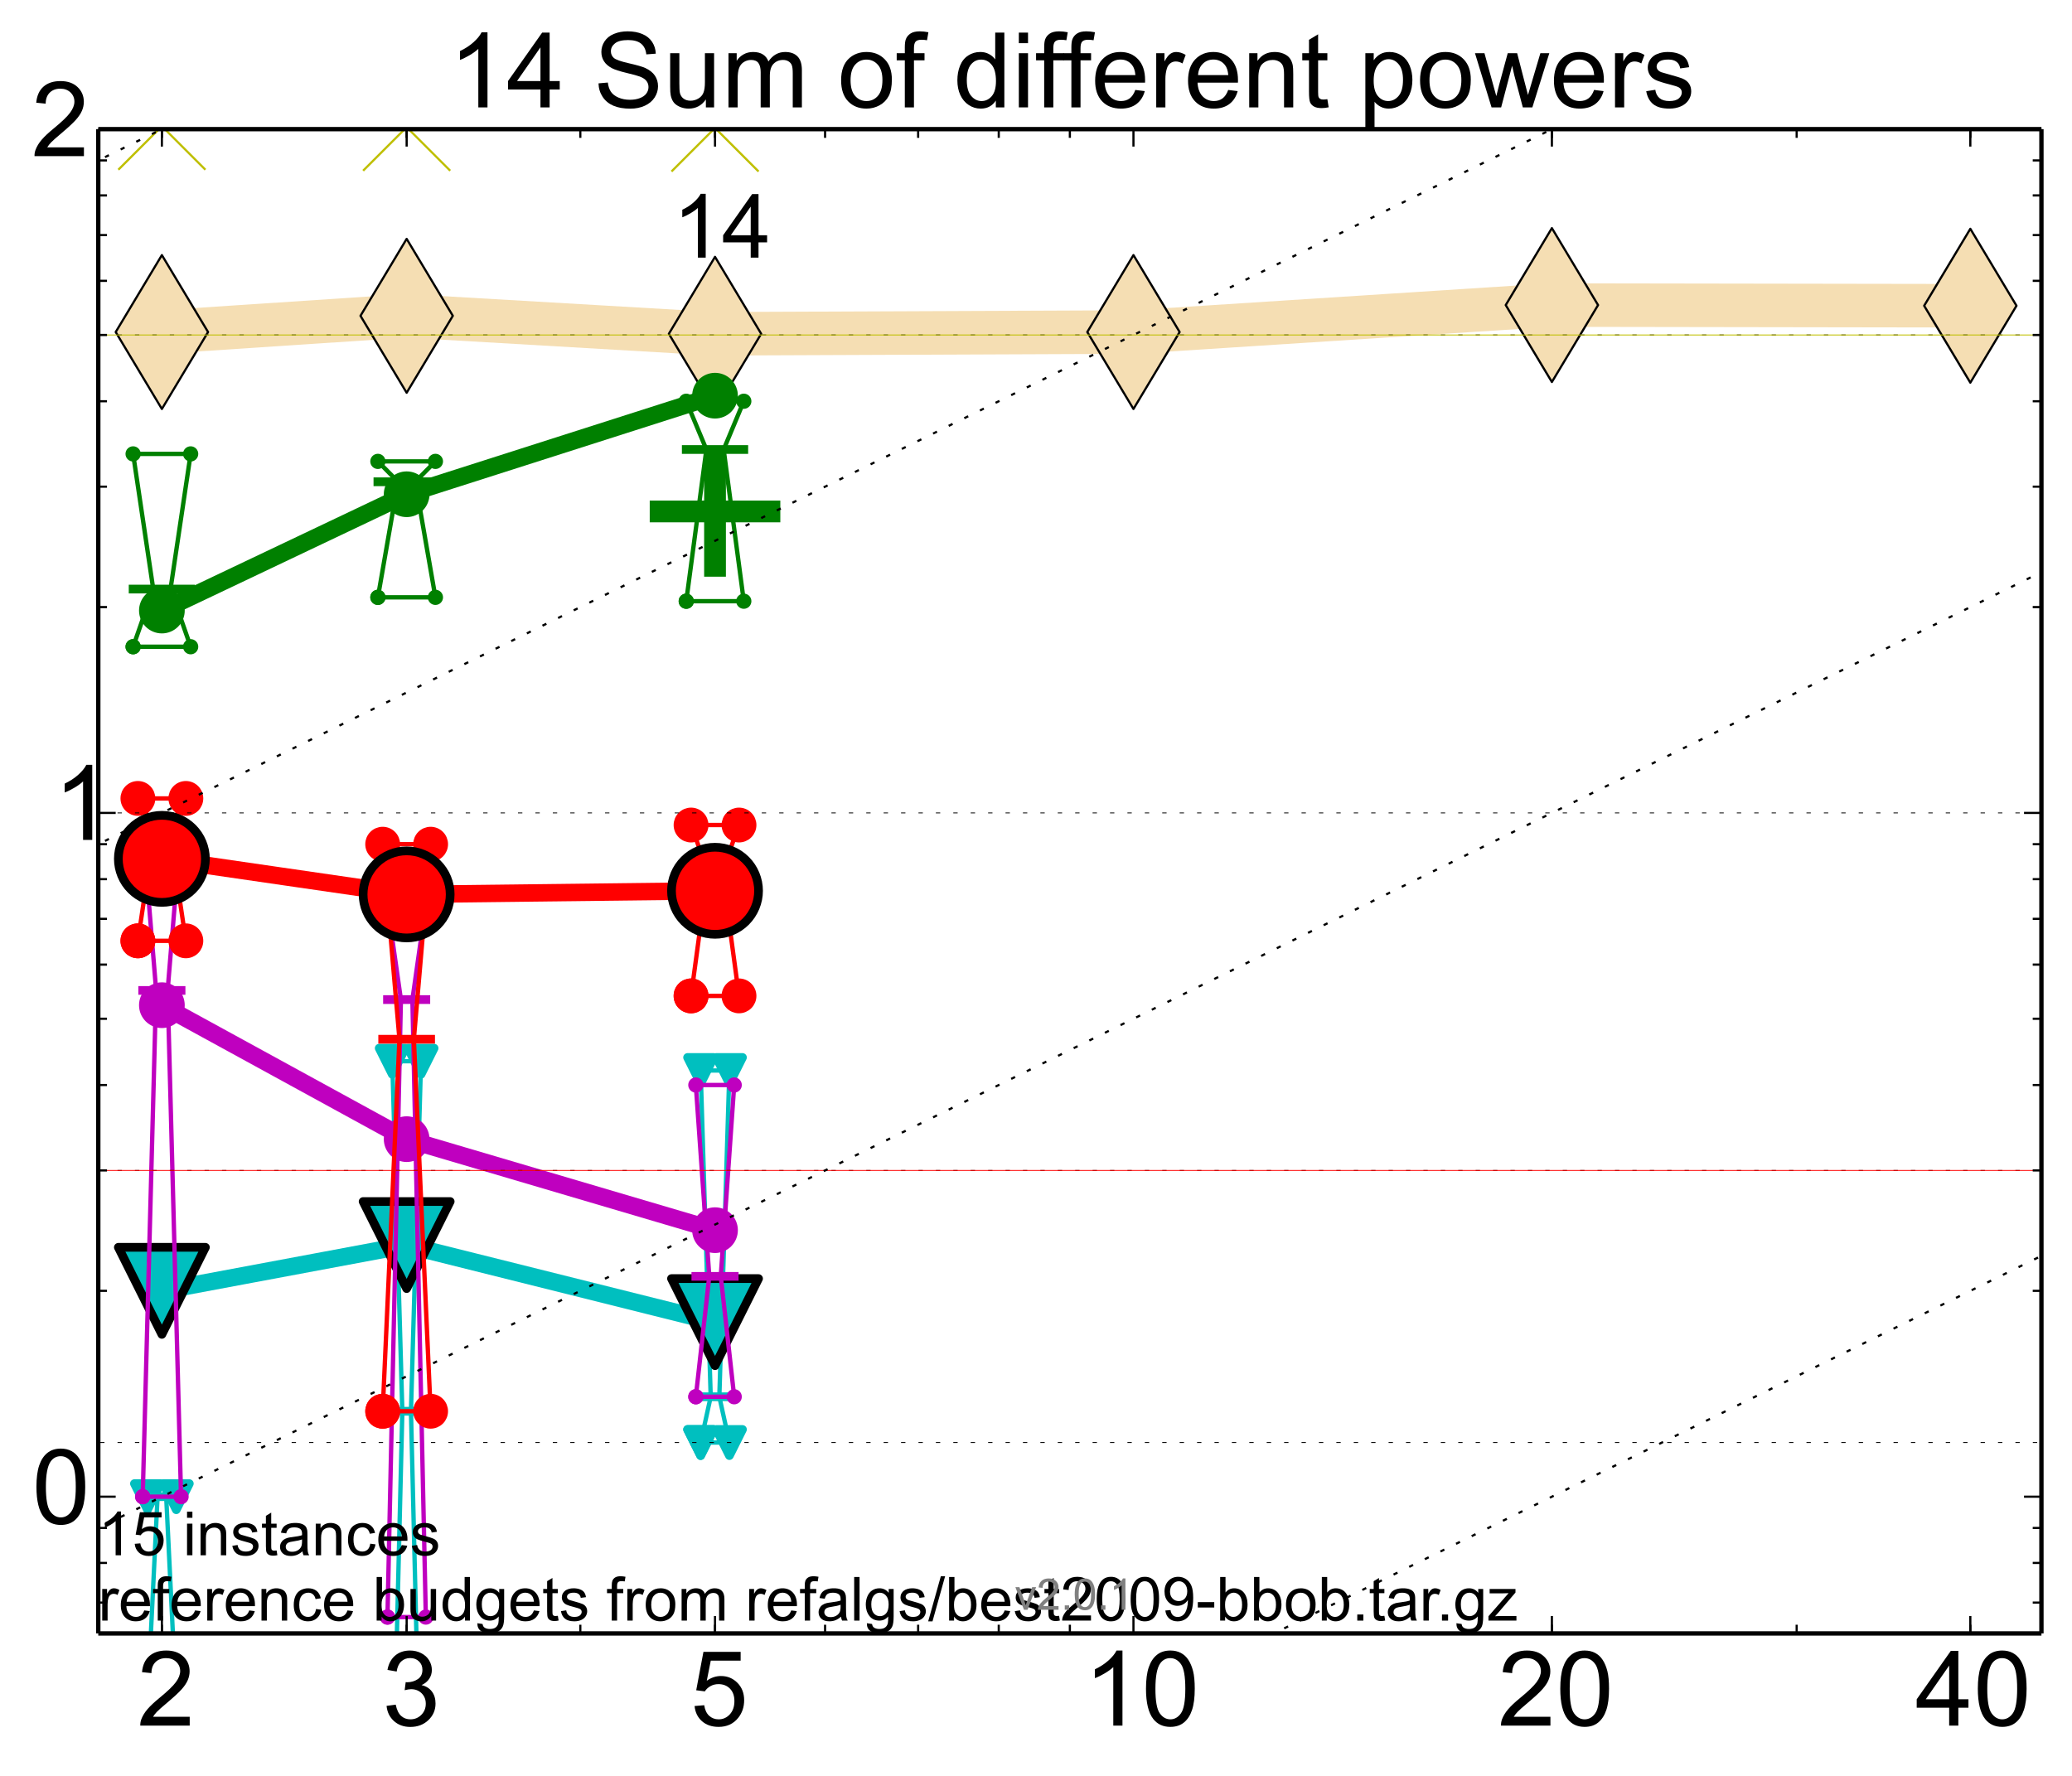 <?xml version="1.0" encoding="utf-8" standalone="no"?>
<!DOCTYPE svg PUBLIC "-//W3C//DTD SVG 1.1//EN"
  "http://www.w3.org/Graphics/SVG/1.1/DTD/svg11.dtd">
<!-- Created with matplotlib (http://matplotlib.org/) -->
<svg height="408pt" version="1.1" viewBox="0 0 476 408" width="476pt" xmlns="http://www.w3.org/2000/svg" xmlns:xlink="http://www.w3.org/1999/xlink">
 <defs>
  <style type="text/css">
*{stroke-linecap:butt;stroke-linejoin:round;}
  </style>
 </defs>
 <g id="figure_1">
  <g id="patch_1">
   <path d="
M0 408.42
L476.178 408.42
L476.178 0
L0 0
z
" style="fill:#ffffff;"/>
  </g>
  <g id="axes_1">
   <g id="patch_2">
    <path d="
M22.578 375.271
L468.977 375.271
L468.977 29.671
L22.578 29.671
z
" style="fill:#ffffff;"/>
   </g>
   <g id="line2d_1">
    <path clip-path="url(#p9e1ba397cf)" d="
M37.189 76.281
L93.42 72.557
L164.262 76.688
L260.389 76.281
L356.516 70.087
L452.643 70.241" style="fill:none;stroke:#f5deb3;stroke-linecap:square;stroke-width:10;"/>
    <defs>
     <path d="
M-8.32667e-16 17.678
L10.607 0
L9.4369e-16 -17.678
L-10.607 -3.55271e-15
z
" id="m1b483a9f33" style="stroke:#000000;stroke-linejoin:miter;stroke-width:0.5;"/>
    </defs>
    <g clip-path="url(#p9e1ba397cf)">
     <use style="fill:#f5deb3;stroke:#000000;stroke-linejoin:miter;stroke-width:0.5;" x="37.189" xlink:href="#m1b483a9f33" y="76.282"/>
     <use style="fill:#f5deb3;stroke:#000000;stroke-linejoin:miter;stroke-width:0.5;" x="93.42" xlink:href="#m1b483a9f33" y="72.557"/>
     <use style="fill:#f5deb3;stroke:#000000;stroke-linejoin:miter;stroke-width:0.5;" x="164.262" xlink:href="#m1b483a9f33" y="76.688"/>
     <use style="fill:#f5deb3;stroke:#000000;stroke-linejoin:miter;stroke-width:0.5;" x="260.389" xlink:href="#m1b483a9f33" y="76.282"/>
     <use style="fill:#f5deb3;stroke:#000000;stroke-linejoin:miter;stroke-width:0.5;" x="356.516" xlink:href="#m1b483a9f33" y="70.087"/>
     <use style="fill:#f5deb3;stroke:#000000;stroke-linejoin:miter;stroke-width:0.5;" x="452.643" xlink:href="#m1b483a9f33" y="70.241"/>
    </g>
   </g>
   <g id="line2d_2">
    <defs>
     <path d="
M-15 0
L15 0
M0 15
L0 -15" id="med33b53195" style="stroke:#008000;stroke-width:5;"/>
    </defs>
    <g clip-path="url(#p9e1ba397cf)">
     <use style="fill:#008000;stroke:#008000;stroke-width:5;" x="164.262" xlink:href="#med33b53195" y="117.499"/>
    </g>
   </g>
   <g id="line2d_3">
    <path clip-path="url(#p9e1ba397cf)" d="
M33.885 391.142
L36.198 343.853
L33.885 343.853
L40.494 343.853
L38.18 343.853
L40.494 391.142
L33.885 391.142" style="fill:none;stroke:#00bfbf;stroke-linecap:square;"/>
    <defs>
     <path d="
M0 0
L0 0
L0 0
z
" id="m9ac02d4b70" style="stroke:#00bfbf;stroke-linejoin:miter;stroke-width:2;"/>
    </defs>
    <g clip-path="url(#p9e1ba397cf)">
     <use style="fill:#00bfbf;stroke:#00bfbf;stroke-linejoin:miter;stroke-width:2;" x="33.885" xlink:href="#m9ac02d4b70" y="391.142"/>
     <use style="fill:#00bfbf;stroke:#00bfbf;stroke-linejoin:miter;stroke-width:2;" x="36.198" xlink:href="#m9ac02d4b70" y="343.853"/>
     <use style="fill:#00bfbf;stroke:#00bfbf;stroke-linejoin:miter;stroke-width:2;" x="33.885" xlink:href="#m9ac02d4b70" y="343.853"/>
     <use style="fill:#00bfbf;stroke:#00bfbf;stroke-linejoin:miter;stroke-width:2;" x="40.494" xlink:href="#m9ac02d4b70" y="343.853"/>
     <use style="fill:#00bfbf;stroke:#00bfbf;stroke-linejoin:miter;stroke-width:2;" x="38.18" xlink:href="#m9ac02d4b70" y="343.853"/>
     <use style="fill:#00bfbf;stroke:#00bfbf;stroke-linejoin:miter;stroke-width:2;" x="40.494" xlink:href="#m9ac02d4b70" y="391.142"/>
     <use style="fill:#00bfbf;stroke:#00bfbf;stroke-linejoin:miter;stroke-width:2;" x="33.885" xlink:href="#m9ac02d4b70" y="391.142"/>
    </g>
   </g>
   <g id="line2d_4">
    <path clip-path="url(#p9e1ba397cf)" d="
M33.885 391.142
L40.494 391.142
L40.494 343.853
L33.885 343.853
L33.885 391.142" style="fill:none;"/>
    <defs>
     <path d="
M-3.67394e-16 3
L3 -3
L-3 -3
z
" id="mf178d8dd23" style="stroke:#00bfbf;stroke-linejoin:miter;stroke-width:2;"/>
    </defs>
    <g clip-path="url(#p9e1ba397cf)">
     <use style="fill:#00bfbf;stroke:#00bfbf;stroke-linejoin:miter;stroke-width:2;" x="33.885" xlink:href="#mf178d8dd23" y="391.142"/>
     <use style="fill:#00bfbf;stroke:#00bfbf;stroke-linejoin:miter;stroke-width:2;" x="40.494" xlink:href="#mf178d8dd23" y="391.142"/>
     <use style="fill:#00bfbf;stroke:#00bfbf;stroke-linejoin:miter;stroke-width:2;" x="40.494" xlink:href="#mf178d8dd23" y="343.853"/>
     <use style="fill:#00bfbf;stroke:#00bfbf;stroke-linejoin:miter;stroke-width:2;" x="33.885" xlink:href="#mf178d8dd23" y="343.853"/>
     <use style="fill:#00bfbf;stroke:#00bfbf;stroke-linejoin:miter;stroke-width:2;" x="33.885" xlink:href="#mf178d8dd23" y="391.142"/>
    </g>
   </g>
   <g id="line2d_5">
    <path clip-path="url(#p9e1ba397cf)" d="
M33.885 343.853
L40.494 343.853" style="fill:none;stroke:#00bfbf;stroke-linecap:square;stroke-width:2;"/>
    <g clip-path="url(#p9e1ba397cf)">
     <use style="fill:#00bfbf;stroke:#00bfbf;stroke-linejoin:miter;stroke-width:2;" x="33.885" xlink:href="#m9ac02d4b70" y="343.853"/>
     <use style="fill:#00bfbf;stroke:#00bfbf;stroke-linejoin:miter;stroke-width:2;" x="40.494" xlink:href="#m9ac02d4b70" y="343.853"/>
    </g>
   </g>
   <g id="line2d_6">
    <path clip-path="url(#p9e1ba397cf)" d="
M90.115 418.804
M90.345 409.42
L92.428 324.226
L90.115 243.814
L96.724 243.814
L94.411 324.226
L96.495 409.42" style="fill:none;stroke:#00bfbf;stroke-linecap:square;"/>
    <g clip-path="url(#p9e1ba397cf)">
     <use style="fill:#00bfbf;stroke:#00bfbf;stroke-linejoin:miter;stroke-width:2;" x="90.115" xlink:href="#m9ac02d4b70" y="418.804"/>
     <use style="fill:#00bfbf;stroke:#00bfbf;stroke-linejoin:miter;stroke-width:2;" x="92.428" xlink:href="#m9ac02d4b70" y="324.226"/>
     <use style="fill:#00bfbf;stroke:#00bfbf;stroke-linejoin:miter;stroke-width:2;" x="90.115" xlink:href="#m9ac02d4b70" y="243.814"/>
     <use style="fill:#00bfbf;stroke:#00bfbf;stroke-linejoin:miter;stroke-width:2;" x="96.724" xlink:href="#m9ac02d4b70" y="243.814"/>
     <use style="fill:#00bfbf;stroke:#00bfbf;stroke-linejoin:miter;stroke-width:2;" x="94.411" xlink:href="#m9ac02d4b70" y="324.226"/>
     <use style="fill:#00bfbf;stroke:#00bfbf;stroke-linejoin:miter;stroke-width:2;" x="96.724" xlink:href="#m9ac02d4b70" y="418.804"/>
     <use style="fill:#00bfbf;stroke:#00bfbf;stroke-linejoin:miter;stroke-width:2;" x="90.115" xlink:href="#m9ac02d4b70" y="418.804"/>
    </g>
   </g>
   <g id="line2d_7">
    <path clip-path="url(#p9e1ba397cf)" d="
M90.115 418.804
M96.724 409.42
L96.724 243.814
L90.115 243.814
L90.115 409.42" style="fill:none;"/>
    <g clip-path="url(#p9e1ba397cf)">
     <use style="fill:#00bfbf;stroke:#00bfbf;stroke-linejoin:miter;stroke-width:2;" x="90.115" xlink:href="#mf178d8dd23" y="418.804"/>
     <use style="fill:#00bfbf;stroke:#00bfbf;stroke-linejoin:miter;stroke-width:2;" x="96.724" xlink:href="#mf178d8dd23" y="418.804"/>
     <use style="fill:#00bfbf;stroke:#00bfbf;stroke-linejoin:miter;stroke-width:2;" x="96.724" xlink:href="#mf178d8dd23" y="243.814"/>
     <use style="fill:#00bfbf;stroke:#00bfbf;stroke-linejoin:miter;stroke-width:2;" x="90.115" xlink:href="#mf178d8dd23" y="243.814"/>
     <use style="fill:#00bfbf;stroke:#00bfbf;stroke-linejoin:miter;stroke-width:2;" x="90.115" xlink:href="#mf178d8dd23" y="418.804"/>
    </g>
   </g>
   <g id="line2d_8">
    <path clip-path="url(#p9e1ba397cf)" d="
M90.115 324.226
L96.724 324.226" style="fill:none;stroke:#00bfbf;stroke-linecap:square;stroke-width:2;"/>
    <g clip-path="url(#p9e1ba397cf)">
     <use style="fill:#00bfbf;stroke:#00bfbf;stroke-linejoin:miter;stroke-width:2;" x="90.115" xlink:href="#m9ac02d4b70" y="324.226"/>
     <use style="fill:#00bfbf;stroke:#00bfbf;stroke-linejoin:miter;stroke-width:2;" x="96.724" xlink:href="#m9ac02d4b70" y="324.226"/>
    </g>
   </g>
   <g id="line2d_9">
    <path clip-path="url(#p9e1ba397cf)" d="
M160.958 331.414
L163.271 320.898
L160.958 245.946
L167.567 245.946
L165.253 320.898
L167.567 331.414
L160.958 331.414" style="fill:none;stroke:#00bfbf;stroke-linecap:square;"/>
    <g clip-path="url(#p9e1ba397cf)">
     <use style="fill:#00bfbf;stroke:#00bfbf;stroke-linejoin:miter;stroke-width:2;" x="160.958" xlink:href="#m9ac02d4b70" y="331.414"/>
     <use style="fill:#00bfbf;stroke:#00bfbf;stroke-linejoin:miter;stroke-width:2;" x="163.271" xlink:href="#m9ac02d4b70" y="320.898"/>
     <use style="fill:#00bfbf;stroke:#00bfbf;stroke-linejoin:miter;stroke-width:2;" x="160.958" xlink:href="#m9ac02d4b70" y="245.946"/>
     <use style="fill:#00bfbf;stroke:#00bfbf;stroke-linejoin:miter;stroke-width:2;" x="167.567" xlink:href="#m9ac02d4b70" y="245.946"/>
     <use style="fill:#00bfbf;stroke:#00bfbf;stroke-linejoin:miter;stroke-width:2;" x="165.253" xlink:href="#m9ac02d4b70" y="320.898"/>
     <use style="fill:#00bfbf;stroke:#00bfbf;stroke-linejoin:miter;stroke-width:2;" x="167.567" xlink:href="#m9ac02d4b70" y="331.414"/>
     <use style="fill:#00bfbf;stroke:#00bfbf;stroke-linejoin:miter;stroke-width:2;" x="160.958" xlink:href="#m9ac02d4b70" y="331.414"/>
    </g>
   </g>
   <g id="line2d_10">
    <path clip-path="url(#p9e1ba397cf)" d="
M160.958 331.414
L167.567 331.414
L167.567 245.946
L160.958 245.946
L160.958 331.414" style="fill:none;"/>
    <g clip-path="url(#p9e1ba397cf)">
     <use style="fill:#00bfbf;stroke:#00bfbf;stroke-linejoin:miter;stroke-width:2;" x="160.958" xlink:href="#mf178d8dd23" y="331.414"/>
     <use style="fill:#00bfbf;stroke:#00bfbf;stroke-linejoin:miter;stroke-width:2;" x="167.567" xlink:href="#mf178d8dd23" y="331.414"/>
     <use style="fill:#00bfbf;stroke:#00bfbf;stroke-linejoin:miter;stroke-width:2;" x="167.567" xlink:href="#mf178d8dd23" y="245.946"/>
     <use style="fill:#00bfbf;stroke:#00bfbf;stroke-linejoin:miter;stroke-width:2;" x="160.958" xlink:href="#mf178d8dd23" y="245.946"/>
     <use style="fill:#00bfbf;stroke:#00bfbf;stroke-linejoin:miter;stroke-width:2;" x="160.958" xlink:href="#mf178d8dd23" y="331.414"/>
    </g>
   </g>
   <g id="line2d_11">
    <path clip-path="url(#p9e1ba397cf)" d="
M160.958 320.898
L167.567 320.898" style="fill:none;stroke:#00bfbf;stroke-linecap:square;stroke-width:2;"/>
    <g clip-path="url(#p9e1ba397cf)">
     <use style="fill:#00bfbf;stroke:#00bfbf;stroke-linejoin:miter;stroke-width:2;" x="160.958" xlink:href="#m9ac02d4b70" y="320.898"/>
     <use style="fill:#00bfbf;stroke:#00bfbf;stroke-linejoin:miter;stroke-width:2;" x="167.567" xlink:href="#m9ac02d4b70" y="320.898"/>
    </g>
   </g>
   <g id="line2d_12">
    <path clip-path="url(#p9e1ba397cf)" d="
M37.189 296.564
L93.42 286.047" style="fill:none;stroke:#00bfbf;stroke-linecap:square;stroke-width:4;"/>
    <defs>
     <path d="
M0 0
L0 0
L0 0
z
" id="m54bff36147" style="stroke:#000000;stroke-linejoin:miter;stroke-width:2;"/>
    </defs>
    <g clip-path="url(#p9e1ba397cf)">
     <use style="fill:#00bfbf;stroke:#000000;stroke-linejoin:miter;stroke-width:2;" x="37.189" xlink:href="#m54bff36147" y="296.564"/>
     <use style="fill:#00bfbf;stroke:#000000;stroke-linejoin:miter;stroke-width:2;" x="93.42" xlink:href="#m54bff36147" y="286.047"/>
    </g>
   </g>
   <g id="line2d_13">
    <path clip-path="url(#p9e1ba397cf)" d="
M93.42 286.047
L164.262 303.752" style="fill:none;stroke:#00bfbf;stroke-linecap:square;stroke-width:4;"/>
    <g clip-path="url(#p9e1ba397cf)">
     <use style="fill:#00bfbf;stroke:#000000;stroke-linejoin:miter;stroke-width:2;" x="93.42" xlink:href="#m54bff36147" y="286.047"/>
     <use style="fill:#00bfbf;stroke:#000000;stroke-linejoin:miter;stroke-width:2;" x="164.262" xlink:href="#m54bff36147" y="303.752"/>
    </g>
   </g>
   <g id="line2d_14">
    <path clip-path="url(#p9e1ba397cf)" d="
M37.189 296.564
L93.42 286.047
L164.262 303.752" style="fill:none;"/>
    <defs>
     <path d="
M-1.22465e-15 10
L10 -10
L-10 -10
z
" id="m3e14c286d9" style="stroke:#000000;stroke-linejoin:miter;stroke-width:2;"/>
    </defs>
    <g clip-path="url(#p9e1ba397cf)">
     <use style="fill:#00bfbf;stroke:#000000;stroke-linejoin:miter;stroke-width:2;" x="37.189" xlink:href="#m3e14c286d9" y="296.564"/>
     <use style="fill:#00bfbf;stroke:#000000;stroke-linejoin:miter;stroke-width:2;" x="93.42" xlink:href="#m3e14c286d9" y="286.047"/>
     <use style="fill:#00bfbf;stroke:#000000;stroke-linejoin:miter;stroke-width:2;" x="164.262" xlink:href="#m3e14c286d9" y="303.752"/>
    </g>
   </g>
   <g id="line2d_15">
    <path clip-path="url(#p9e1ba397cf)" d="
M32.783 343.853
L35.867 227.549
L32.783 190.262
L41.595 190.262
L38.511 227.549
L41.595 343.853
L32.783 343.853" style="fill:none;stroke:#bf00bf;stroke-linecap:square;"/>
    <defs>
     <path d="
M0 0
C0 0 0 0 0 0
C0 0 0 0 0 0
C0 0 0 0 0 0
C0 0 0 0 0 0
C0 0 0 0 0 0
C0 0 0 0 0 0
C0 0 0 0 0 0
C0 0 0 0 0 0
z
" id="ma7358f3653" style="stroke:#bf00bf;stroke-width:0.5;"/>
    </defs>
    <g clip-path="url(#p9e1ba397cf)">
     <use style="fill:#bf00bf;stroke:#bf00bf;stroke-width:0.5;" x="32.783" xlink:href="#ma7358f3653" y="343.853"/>
     <use style="fill:#bf00bf;stroke:#bf00bf;stroke-width:0.5;" x="35.867" xlink:href="#ma7358f3653" y="227.549"/>
     <use style="fill:#bf00bf;stroke:#bf00bf;stroke-width:0.5;" x="32.783" xlink:href="#ma7358f3653" y="190.262"/>
     <use style="fill:#bf00bf;stroke:#bf00bf;stroke-width:0.5;" x="41.595" xlink:href="#ma7358f3653" y="190.262"/>
     <use style="fill:#bf00bf;stroke:#bf00bf;stroke-width:0.5;" x="38.511" xlink:href="#ma7358f3653" y="227.549"/>
     <use style="fill:#bf00bf;stroke:#bf00bf;stroke-width:0.5;" x="41.595" xlink:href="#ma7358f3653" y="343.853"/>
     <use style="fill:#bf00bf;stroke:#bf00bf;stroke-width:0.5;" x="32.783" xlink:href="#ma7358f3653" y="343.853"/>
    </g>
   </g>
   <g id="line2d_16">
    <path clip-path="url(#p9e1ba397cf)" d="
M32.783 343.853
L41.595 343.853
L41.595 190.262
L32.783 190.262
L32.783 343.853" style="fill:none;"/>
    <defs>
     <path d="
M0 1.5
C0.398 1.5 0.779 1.342 1.061 1.061
C1.342 0.779 1.5 0.398 1.5 0
C1.5 -0.398 1.342 -0.779 1.061 -1.061
C0.779 -1.342 0.398 -1.5 0 -1.5
C-0.398 -1.5 -0.779 -1.342 -1.061 -1.061
C-1.342 -0.779 -1.5 -0.398 -1.5 0
C-1.5 0.398 -1.342 0.779 -1.061 1.061
C-0.779 1.342 -0.398 1.5 0 1.5
z
" id="m56b4842580" style="stroke:#bf00bf;stroke-width:0.5;"/>
    </defs>
    <g clip-path="url(#p9e1ba397cf)">
     <use style="fill:#bf00bf;stroke:#bf00bf;stroke-width:0.5;" x="32.783" xlink:href="#m56b4842580" y="343.853"/>
     <use style="fill:#bf00bf;stroke:#bf00bf;stroke-width:0.5;" x="41.595" xlink:href="#m56b4842580" y="343.853"/>
     <use style="fill:#bf00bf;stroke:#bf00bf;stroke-width:0.5;" x="41.595" xlink:href="#m56b4842580" y="190.262"/>
     <use style="fill:#bf00bf;stroke:#bf00bf;stroke-width:0.5;" x="32.783" xlink:href="#m56b4842580" y="190.262"/>
     <use style="fill:#bf00bf;stroke:#bf00bf;stroke-width:0.5;" x="32.783" xlink:href="#m56b4842580" y="343.853"/>
    </g>
   </g>
   <g id="line2d_17">
    <path clip-path="url(#p9e1ba397cf)" d="
M32.783 227.549
L41.595 227.549" style="fill:none;stroke:#bf00bf;stroke-linecap:square;stroke-width:2;"/>
    <g clip-path="url(#p9e1ba397cf)">
     <use style="fill:#bf00bf;stroke:#bf00bf;stroke-width:0.5;" x="32.783" xlink:href="#ma7358f3653" y="227.549"/>
     <use style="fill:#bf00bf;stroke:#bf00bf;stroke-width:0.5;" x="41.595" xlink:href="#ma7358f3653" y="227.549"/>
    </g>
   </g>
   <g id="line2d_18">
    <path clip-path="url(#p9e1ba397cf)" d="
M89.014 371.515
L92.098 229.648
L89.014 207.922
L97.826 207.922
L94.742 229.648
L97.826 371.515
L89.014 371.515" style="fill:none;stroke:#bf00bf;stroke-linecap:square;"/>
    <g clip-path="url(#p9e1ba397cf)">
     <use style="fill:#bf00bf;stroke:#bf00bf;stroke-width:0.5;" x="89.014" xlink:href="#ma7358f3653" y="371.515"/>
     <use style="fill:#bf00bf;stroke:#bf00bf;stroke-width:0.5;" x="92.098" xlink:href="#ma7358f3653" y="229.648"/>
     <use style="fill:#bf00bf;stroke:#bf00bf;stroke-width:0.5;" x="89.014" xlink:href="#ma7358f3653" y="207.922"/>
     <use style="fill:#bf00bf;stroke:#bf00bf;stroke-width:0.5;" x="97.826" xlink:href="#ma7358f3653" y="207.922"/>
     <use style="fill:#bf00bf;stroke:#bf00bf;stroke-width:0.5;" x="94.742" xlink:href="#ma7358f3653" y="229.648"/>
     <use style="fill:#bf00bf;stroke:#bf00bf;stroke-width:0.5;" x="97.826" xlink:href="#ma7358f3653" y="371.515"/>
     <use style="fill:#bf00bf;stroke:#bf00bf;stroke-width:0.5;" x="89.014" xlink:href="#ma7358f3653" y="371.515"/>
    </g>
   </g>
   <g id="line2d_19">
    <path clip-path="url(#p9e1ba397cf)" d="
M89.014 371.515
L97.826 371.515
L97.826 207.922
L89.014 207.922
L89.014 371.515" style="fill:none;"/>
    <g clip-path="url(#p9e1ba397cf)">
     <use style="fill:#bf00bf;stroke:#bf00bf;stroke-width:0.5;" x="89.014" xlink:href="#m56b4842580" y="371.515"/>
     <use style="fill:#bf00bf;stroke:#bf00bf;stroke-width:0.5;" x="97.826" xlink:href="#m56b4842580" y="371.515"/>
     <use style="fill:#bf00bf;stroke:#bf00bf;stroke-width:0.5;" x="97.826" xlink:href="#m56b4842580" y="207.922"/>
     <use style="fill:#bf00bf;stroke:#bf00bf;stroke-width:0.5;" x="89.014" xlink:href="#m56b4842580" y="207.922"/>
     <use style="fill:#bf00bf;stroke:#bf00bf;stroke-width:0.5;" x="89.014" xlink:href="#m56b4842580" y="371.515"/>
    </g>
   </g>
   <g id="line2d_20">
    <path clip-path="url(#p9e1ba397cf)" d="
M89.014 229.648
L97.826 229.648" style="fill:none;stroke:#bf00bf;stroke-linecap:square;stroke-width:2;"/>
    <g clip-path="url(#p9e1ba397cf)">
     <use style="fill:#bf00bf;stroke:#bf00bf;stroke-width:0.5;" x="89.014" xlink:href="#ma7358f3653" y="229.648"/>
     <use style="fill:#bf00bf;stroke:#bf00bf;stroke-width:0.5;" x="97.826" xlink:href="#ma7358f3653" y="229.648"/>
    </g>
   </g>
   <g id="line2d_21">
    <path clip-path="url(#p9e1ba397cf)" d="
M159.856 320.898
L162.94 293.235
L159.856 249.275
L168.668 249.275
L165.584 293.235
L168.668 320.898
L159.856 320.898" style="fill:none;stroke:#bf00bf;stroke-linecap:square;"/>
    <g clip-path="url(#p9e1ba397cf)">
     <use style="fill:#bf00bf;stroke:#bf00bf;stroke-width:0.5;" x="159.856" xlink:href="#ma7358f3653" y="320.898"/>
     <use style="fill:#bf00bf;stroke:#bf00bf;stroke-width:0.5;" x="162.94" xlink:href="#ma7358f3653" y="293.235"/>
     <use style="fill:#bf00bf;stroke:#bf00bf;stroke-width:0.5;" x="159.856" xlink:href="#ma7358f3653" y="249.275"/>
     <use style="fill:#bf00bf;stroke:#bf00bf;stroke-width:0.5;" x="168.668" xlink:href="#ma7358f3653" y="249.275"/>
     <use style="fill:#bf00bf;stroke:#bf00bf;stroke-width:0.5;" x="165.584" xlink:href="#ma7358f3653" y="293.235"/>
     <use style="fill:#bf00bf;stroke:#bf00bf;stroke-width:0.5;" x="168.668" xlink:href="#ma7358f3653" y="320.898"/>
     <use style="fill:#bf00bf;stroke:#bf00bf;stroke-width:0.5;" x="159.856" xlink:href="#ma7358f3653" y="320.898"/>
    </g>
   </g>
   <g id="line2d_22">
    <path clip-path="url(#p9e1ba397cf)" d="
M159.856 320.898
L168.668 320.898
L168.668 249.275
L159.856 249.275
L159.856 320.898" style="fill:none;"/>
    <g clip-path="url(#p9e1ba397cf)">
     <use style="fill:#bf00bf;stroke:#bf00bf;stroke-width:0.5;" x="159.856" xlink:href="#m56b4842580" y="320.898"/>
     <use style="fill:#bf00bf;stroke:#bf00bf;stroke-width:0.5;" x="168.668" xlink:href="#m56b4842580" y="320.898"/>
     <use style="fill:#bf00bf;stroke:#bf00bf;stroke-width:0.5;" x="168.668" xlink:href="#m56b4842580" y="249.275"/>
     <use style="fill:#bf00bf;stroke:#bf00bf;stroke-width:0.5;" x="159.856" xlink:href="#m56b4842580" y="249.275"/>
     <use style="fill:#bf00bf;stroke:#bf00bf;stroke-width:0.5;" x="159.856" xlink:href="#m56b4842580" y="320.898"/>
    </g>
   </g>
   <g id="line2d_23">
    <path clip-path="url(#p9e1ba397cf)" d="
M159.856 293.235
L168.668 293.235" style="fill:none;stroke:#bf00bf;stroke-linecap:square;stroke-width:2;"/>
    <g clip-path="url(#p9e1ba397cf)">
     <use style="fill:#bf00bf;stroke:#bf00bf;stroke-width:0.5;" x="159.856" xlink:href="#ma7358f3653" y="293.235"/>
     <use style="fill:#bf00bf;stroke:#bf00bf;stroke-width:0.5;" x="168.668" xlink:href="#ma7358f3653" y="293.235"/>
    </g>
   </g>
   <g id="line2d_24">
    <path clip-path="url(#p9e1ba397cf)" d="
M37.189 230.94
L93.42 261.714" style="fill:none;stroke:#bf00bf;stroke-linecap:square;stroke-width:4;"/>
    <g clip-path="url(#p9e1ba397cf)">
     <use style="fill:#bf00bf;stroke:#bf00bf;stroke-width:0.5;" x="37.189" xlink:href="#ma7358f3653" y="230.94"/>
     <use style="fill:#bf00bf;stroke:#bf00bf;stroke-width:0.5;" x="93.42" xlink:href="#ma7358f3653" y="261.714"/>
    </g>
   </g>
   <g id="line2d_25">
    <path clip-path="url(#p9e1ba397cf)" d="
M93.42 261.714
L164.262 282.626" style="fill:none;stroke:#bf00bf;stroke-linecap:square;stroke-width:4;"/>
    <g clip-path="url(#p9e1ba397cf)">
     <use style="fill:#bf00bf;stroke:#bf00bf;stroke-width:0.5;" x="93.42" xlink:href="#ma7358f3653" y="261.714"/>
     <use style="fill:#bf00bf;stroke:#bf00bf;stroke-width:0.5;" x="164.262" xlink:href="#ma7358f3653" y="282.626"/>
    </g>
   </g>
   <g id="line2d_26">
    <path clip-path="url(#p9e1ba397cf)" d="
M37.189 230.94
L93.42 261.714
L164.262 282.626" style="fill:none;"/>
    <defs>
     <path d="
M0 5
C1.326 5 2.598 4.473 3.536 3.536
C4.473 2.598 5 1.326 5 0
C5 -1.326 4.473 -2.598 3.536 -3.536
C2.598 -4.473 1.326 -5 0 -5
C-1.326 -5 -2.598 -4.473 -3.536 -3.536
C-4.473 -2.598 -5 -1.326 -5 0
C-5 1.326 -4.473 2.598 -3.536 3.536
C-2.598 4.473 -1.326 5 0 5
z
" id="m536e98b0b7" style="stroke:#bf00bf;stroke-width:0.5;"/>
    </defs>
    <g clip-path="url(#p9e1ba397cf)">
     <use style="fill:#bf00bf;stroke:#bf00bf;stroke-width:0.5;" x="37.189" xlink:href="#m536e98b0b7" y="230.94"/>
     <use style="fill:#bf00bf;stroke:#bf00bf;stroke-width:0.5;" x="93.42" xlink:href="#m536e98b0b7" y="261.714"/>
     <use style="fill:#bf00bf;stroke:#bf00bf;stroke-width:0.5;" x="164.262" xlink:href="#m536e98b0b7" y="282.626"/>
    </g>
   </g>
   <g id="line2d_27">
    <path clip-path="url(#p9e1ba397cf)" d="
M31.682 216.152
L35.537 190.262
L31.682 183.434
L42.697 183.434
L38.841 190.262
L42.697 216.152
L31.682 216.152" style="fill:none;stroke:#ff0000;stroke-linecap:square;"/>
    <defs>
     <path d="
M0 0
C0 0 0 0 0 0
C0 0 0 0 0 0
C0 0 0 0 0 0
C0 0 0 0 0 0
C0 0 0 0 0 0
C0 0 0 0 0 0
C0 0 0 0 0 0
C0 0 0 0 0 0
z
" id="mf83d596818" style="stroke:#ff0000;stroke-width:2;"/>
    </defs>
    <g clip-path="url(#p9e1ba397cf)">
     <use style="fill:#ff0000;stroke:#ff0000;stroke-width:2;" x="31.682" xlink:href="#mf83d596818" y="216.152"/>
     <use style="fill:#ff0000;stroke:#ff0000;stroke-width:2;" x="35.537" xlink:href="#mf83d596818" y="190.262"/>
     <use style="fill:#ff0000;stroke:#ff0000;stroke-width:2;" x="31.682" xlink:href="#mf83d596818" y="183.434"/>
     <use style="fill:#ff0000;stroke:#ff0000;stroke-width:2;" x="42.697" xlink:href="#mf83d596818" y="183.434"/>
     <use style="fill:#ff0000;stroke:#ff0000;stroke-width:2;" x="38.841" xlink:href="#mf83d596818" y="190.262"/>
     <use style="fill:#ff0000;stroke:#ff0000;stroke-width:2;" x="42.697" xlink:href="#mf83d596818" y="216.152"/>
     <use style="fill:#ff0000;stroke:#ff0000;stroke-width:2;" x="31.682" xlink:href="#mf83d596818" y="216.152"/>
    </g>
   </g>
   <g id="line2d_28">
    <path clip-path="url(#p9e1ba397cf)" d="
M31.682 216.152
L42.697 216.152
L42.697 183.434
L31.682 183.434
L31.682 216.152" style="fill:none;"/>
    <defs>
     <path d="
M0 3
C0.796 3 1.559 2.684 2.121 2.121
C2.684 1.559 3 0.796 3 0
C3 -0.796 2.684 -1.559 2.121 -2.121
C1.559 -2.684 0.796 -3 0 -3
C-0.796 -3 -1.559 -2.684 -2.121 -2.121
C-2.684 -1.559 -3 -0.796 -3 0
C-3 0.796 -2.684 1.559 -2.121 2.121
C-1.559 2.684 -0.796 3 0 3
z
" id="m6d6f70f495" style="stroke:#ff0000;stroke-width:2;"/>
    </defs>
    <g clip-path="url(#p9e1ba397cf)">
     <use style="fill:#ff0000;stroke:#ff0000;stroke-width:2;" x="31.682" xlink:href="#m6d6f70f495" y="216.152"/>
     <use style="fill:#ff0000;stroke:#ff0000;stroke-width:2;" x="42.697" xlink:href="#m6d6f70f495" y="216.152"/>
     <use style="fill:#ff0000;stroke:#ff0000;stroke-width:2;" x="42.697" xlink:href="#m6d6f70f495" y="183.434"/>
     <use style="fill:#ff0000;stroke:#ff0000;stroke-width:2;" x="31.682" xlink:href="#m6d6f70f495" y="183.434"/>
     <use style="fill:#ff0000;stroke:#ff0000;stroke-width:2;" x="31.682" xlink:href="#m6d6f70f495" y="216.152"/>
    </g>
   </g>
   <g id="line2d_29">
    <path clip-path="url(#p9e1ba397cf)" d="
M31.682 190.262
L42.697 190.262" style="fill:none;stroke:#ff0000;stroke-linecap:square;stroke-width:2;"/>
    <g clip-path="url(#p9e1ba397cf)">
     <use style="fill:#ff0000;stroke:#ff0000;stroke-width:2;" x="31.682" xlink:href="#mf83d596818" y="190.262"/>
     <use style="fill:#ff0000;stroke:#ff0000;stroke-width:2;" x="42.697" xlink:href="#mf83d596818" y="190.262"/>
    </g>
   </g>
   <g id="line2d_30">
    <path clip-path="url(#p9e1ba397cf)" d="
M87.912 324.226
L91.768 238.758
L87.912 193.95
L98.927 193.95
L95.072 238.758
L98.927 324.226
L87.912 324.226" style="fill:none;stroke:#ff0000;stroke-linecap:square;"/>
    <g clip-path="url(#p9e1ba397cf)">
     <use style="fill:#ff0000;stroke:#ff0000;stroke-width:2;" x="87.912" xlink:href="#mf83d596818" y="324.226"/>
     <use style="fill:#ff0000;stroke:#ff0000;stroke-width:2;" x="91.768" xlink:href="#mf83d596818" y="238.758"/>
     <use style="fill:#ff0000;stroke:#ff0000;stroke-width:2;" x="87.912" xlink:href="#mf83d596818" y="193.95"/>
     <use style="fill:#ff0000;stroke:#ff0000;stroke-width:2;" x="98.927" xlink:href="#mf83d596818" y="193.95"/>
     <use style="fill:#ff0000;stroke:#ff0000;stroke-width:2;" x="95.072" xlink:href="#mf83d596818" y="238.758"/>
     <use style="fill:#ff0000;stroke:#ff0000;stroke-width:2;" x="98.927" xlink:href="#mf83d596818" y="324.226"/>
     <use style="fill:#ff0000;stroke:#ff0000;stroke-width:2;" x="87.912" xlink:href="#mf83d596818" y="324.226"/>
    </g>
   </g>
   <g id="line2d_31">
    <path clip-path="url(#p9e1ba397cf)" d="
M87.912 324.226
L98.927 324.226
L98.927 193.95
L87.912 193.95
L87.912 324.226" style="fill:none;"/>
    <g clip-path="url(#p9e1ba397cf)">
     <use style="fill:#ff0000;stroke:#ff0000;stroke-width:2;" x="87.912" xlink:href="#m6d6f70f495" y="324.226"/>
     <use style="fill:#ff0000;stroke:#ff0000;stroke-width:2;" x="98.927" xlink:href="#m6d6f70f495" y="324.226"/>
     <use style="fill:#ff0000;stroke:#ff0000;stroke-width:2;" x="98.927" xlink:href="#m6d6f70f495" y="193.95"/>
     <use style="fill:#ff0000;stroke:#ff0000;stroke-width:2;" x="87.912" xlink:href="#m6d6f70f495" y="193.95"/>
     <use style="fill:#ff0000;stroke:#ff0000;stroke-width:2;" x="87.912" xlink:href="#m6d6f70f495" y="324.226"/>
    </g>
   </g>
   <g id="line2d_32">
    <path clip-path="url(#p9e1ba397cf)" d="
M87.912 238.758
L98.927 238.758" style="fill:none;stroke:#ff0000;stroke-linecap:square;stroke-width:2;"/>
    <g clip-path="url(#p9e1ba397cf)">
     <use style="fill:#ff0000;stroke:#ff0000;stroke-width:2;" x="87.912" xlink:href="#mf83d596818" y="238.758"/>
     <use style="fill:#ff0000;stroke:#ff0000;stroke-width:2;" x="98.927" xlink:href="#mf83d596818" y="238.758"/>
    </g>
   </g>
   <g id="line2d_33">
    <path clip-path="url(#p9e1ba397cf)" d="
M158.755 228.801
L162.61 200.301
L158.755 189.547
L169.77 189.547
L165.914 200.301
L169.77 228.801
L158.755 228.801" style="fill:none;stroke:#ff0000;stroke-linecap:square;"/>
    <g clip-path="url(#p9e1ba397cf)">
     <use style="fill:#ff0000;stroke:#ff0000;stroke-width:2;" x="158.755" xlink:href="#mf83d596818" y="228.801"/>
     <use style="fill:#ff0000;stroke:#ff0000;stroke-width:2;" x="162.61" xlink:href="#mf83d596818" y="200.301"/>
     <use style="fill:#ff0000;stroke:#ff0000;stroke-width:2;" x="158.755" xlink:href="#mf83d596818" y="189.547"/>
     <use style="fill:#ff0000;stroke:#ff0000;stroke-width:2;" x="169.77" xlink:href="#mf83d596818" y="189.547"/>
     <use style="fill:#ff0000;stroke:#ff0000;stroke-width:2;" x="165.914" xlink:href="#mf83d596818" y="200.301"/>
     <use style="fill:#ff0000;stroke:#ff0000;stroke-width:2;" x="169.77" xlink:href="#mf83d596818" y="228.801"/>
     <use style="fill:#ff0000;stroke:#ff0000;stroke-width:2;" x="158.755" xlink:href="#mf83d596818" y="228.801"/>
    </g>
   </g>
   <g id="line2d_34">
    <path clip-path="url(#p9e1ba397cf)" d="
M158.755 228.801
L169.77 228.801
L169.77 189.547
L158.755 189.547
L158.755 228.801" style="fill:none;"/>
    <g clip-path="url(#p9e1ba397cf)">
     <use style="fill:#ff0000;stroke:#ff0000;stroke-width:2;" x="158.755" xlink:href="#m6d6f70f495" y="228.801"/>
     <use style="fill:#ff0000;stroke:#ff0000;stroke-width:2;" x="169.77" xlink:href="#m6d6f70f495" y="228.801"/>
     <use style="fill:#ff0000;stroke:#ff0000;stroke-width:2;" x="169.77" xlink:href="#m6d6f70f495" y="189.547"/>
     <use style="fill:#ff0000;stroke:#ff0000;stroke-width:2;" x="158.755" xlink:href="#m6d6f70f495" y="189.547"/>
     <use style="fill:#ff0000;stroke:#ff0000;stroke-width:2;" x="158.755" xlink:href="#m6d6f70f495" y="228.801"/>
    </g>
   </g>
   <g id="line2d_35">
    <path clip-path="url(#p9e1ba397cf)" d="
M158.755 200.301
L169.77 200.301" style="fill:none;stroke:#ff0000;stroke-linecap:square;stroke-width:2;"/>
    <g clip-path="url(#p9e1ba397cf)">
     <use style="fill:#ff0000;stroke:#ff0000;stroke-width:2;" x="158.755" xlink:href="#mf83d596818" y="200.301"/>
     <use style="fill:#ff0000;stroke:#ff0000;stroke-width:2;" x="169.77" xlink:href="#mf83d596818" y="200.301"/>
    </g>
   </g>
   <g id="line2d_36">
    <path clip-path="url(#p9e1ba397cf)" d="
M37.189 197.317
L93.42 205.485" style="fill:none;stroke:#ff0000;stroke-linecap:square;stroke-width:4;"/>
    <defs>
     <path d="
M0 0
C0 0 0 0 0 0
C0 0 0 0 0 0
C0 0 0 0 0 0
C0 0 0 0 0 0
C0 0 0 0 0 0
C0 0 0 0 0 0
C0 0 0 0 0 0
C0 0 0 0 0 0
z
" id="m4b89fe922e" style="stroke:#000000;stroke-width:2;"/>
    </defs>
    <g clip-path="url(#p9e1ba397cf)">
     <use style="fill:#ff0000;stroke:#000000;stroke-width:2;" x="37.189" xlink:href="#m4b89fe922e" y="197.317"/>
     <use style="fill:#ff0000;stroke:#000000;stroke-width:2;" x="93.42" xlink:href="#m4b89fe922e" y="205.485"/>
    </g>
   </g>
   <g id="line2d_37">
    <path clip-path="url(#p9e1ba397cf)" d="
M93.42 205.485
L164.262 204.653" style="fill:none;stroke:#ff0000;stroke-linecap:square;stroke-width:4;"/>
    <g clip-path="url(#p9e1ba397cf)">
     <use style="fill:#ff0000;stroke:#000000;stroke-width:2;" x="93.42" xlink:href="#m4b89fe922e" y="205.485"/>
     <use style="fill:#ff0000;stroke:#000000;stroke-width:2;" x="164.262" xlink:href="#m4b89fe922e" y="204.653"/>
    </g>
   </g>
   <g id="line2d_38">
    <path clip-path="url(#p9e1ba397cf)" d="
M37.189 197.317
L93.42 205.485
L164.262 204.653" style="fill:none;"/>
    <defs>
     <path d="
M0 10
C2.652 10 5.196 8.946 7.071 7.071
C8.946 5.196 10 2.652 10 0
C10 -2.652 8.946 -5.196 7.071 -7.071
C5.196 -8.946 2.652 -10 0 -10
C-2.652 -10 -5.196 -8.946 -7.071 -7.071
C-8.946 -5.196 -10 -2.652 -10 0
C-10 2.652 -8.946 5.196 -7.071 7.071
C-5.196 8.946 -2.652 10 0 10
z
" id="m1474c30724" style="stroke:#000000;stroke-width:2;"/>
    </defs>
    <g clip-path="url(#p9e1ba397cf)">
     <use style="fill:#ff0000;stroke:#000000;stroke-width:2;" x="37.189" xlink:href="#m1474c30724" y="197.317"/>
     <use style="fill:#ff0000;stroke:#000000;stroke-width:2;" x="93.42" xlink:href="#m1474c30724" y="205.485"/>
     <use style="fill:#ff0000;stroke:#000000;stroke-width:2;" x="164.262" xlink:href="#m1474c30724" y="204.653"/>
    </g>
   </g>
   <g id="line2d_39">
    <path clip-path="url(#p9e1ba397cf)" d="
M30.58 148.583
L35.206 135.337
L30.58 104.282
L43.798 104.282
L39.172 135.337
L43.798 148.583
L30.58 148.583" style="fill:none;stroke:#008000;stroke-linecap:square;"/>
    <defs>
     <path d="
M0 0
C0 0 0 0 0 0
C0 0 0 0 0 0
C0 0 0 0 0 0
C0 0 0 0 0 0
C0 0 0 0 0 0
C0 0 0 0 0 0
C0 0 0 0 0 0
C0 0 0 0 0 0
z
" id="mf3da2ae3b2" style="stroke:#008000;stroke-width:0.5;"/>
    </defs>
    <g clip-path="url(#p9e1ba397cf)">
     <use style="fill:#008000;stroke:#008000;stroke-width:0.5;" x="30.58" xlink:href="#mf3da2ae3b2" y="148.583"/>
     <use style="fill:#008000;stroke:#008000;stroke-width:0.5;" x="35.206" xlink:href="#mf3da2ae3b2" y="135.337"/>
     <use style="fill:#008000;stroke:#008000;stroke-width:0.5;" x="30.58" xlink:href="#mf3da2ae3b2" y="104.282"/>
     <use style="fill:#008000;stroke:#008000;stroke-width:0.5;" x="43.798" xlink:href="#mf3da2ae3b2" y="104.282"/>
     <use style="fill:#008000;stroke:#008000;stroke-width:0.5;" x="39.172" xlink:href="#mf3da2ae3b2" y="135.337"/>
     <use style="fill:#008000;stroke:#008000;stroke-width:0.5;" x="43.798" xlink:href="#mf3da2ae3b2" y="148.583"/>
     <use style="fill:#008000;stroke:#008000;stroke-width:0.5;" x="30.58" xlink:href="#mf3da2ae3b2" y="148.583"/>
    </g>
   </g>
   <g id="line2d_40">
    <path clip-path="url(#p9e1ba397cf)" d="
M30.58 148.583
L43.798 148.583
L43.798 104.282
L30.58 104.282
L30.58 148.583" style="fill:none;"/>
    <defs>
     <path d="
M0 1.5
C0.398 1.5 0.779 1.342 1.061 1.061
C1.342 0.779 1.5 0.398 1.5 0
C1.5 -0.398 1.342 -0.779 1.061 -1.061
C0.779 -1.342 0.398 -1.5 0 -1.5
C-0.398 -1.5 -0.779 -1.342 -1.061 -1.061
C-1.342 -0.779 -1.5 -0.398 -1.5 0
C-1.5 0.398 -1.342 0.779 -1.061 1.061
C-0.779 1.342 -0.398 1.5 0 1.5
z
" id="mb0b177905e" style="stroke:#008000;stroke-width:0.5;"/>
    </defs>
    <g clip-path="url(#p9e1ba397cf)">
     <use style="fill:#008000;stroke:#008000;stroke-width:0.5;" x="30.58" xlink:href="#mb0b177905e" y="148.583"/>
     <use style="fill:#008000;stroke:#008000;stroke-width:0.5;" x="43.798" xlink:href="#mb0b177905e" y="148.583"/>
     <use style="fill:#008000;stroke:#008000;stroke-width:0.5;" x="43.798" xlink:href="#mb0b177905e" y="104.282"/>
     <use style="fill:#008000;stroke:#008000;stroke-width:0.5;" x="30.58" xlink:href="#mb0b177905e" y="104.282"/>
     <use style="fill:#008000;stroke:#008000;stroke-width:0.5;" x="30.58" xlink:href="#mb0b177905e" y="148.583"/>
    </g>
   </g>
   <g id="line2d_41">
    <path clip-path="url(#p9e1ba397cf)" d="
M30.58 135.337
L43.798 135.337" style="fill:none;stroke:#008000;stroke-linecap:square;stroke-width:2;"/>
    <g clip-path="url(#p9e1ba397cf)">
     <use style="fill:#008000;stroke:#008000;stroke-width:0.5;" x="30.58" xlink:href="#mf3da2ae3b2" y="135.337"/>
     <use style="fill:#008000;stroke:#008000;stroke-width:0.5;" x="43.798" xlink:href="#mf3da2ae3b2" y="135.337"/>
    </g>
   </g>
   <g id="line2d_42">
    <path clip-path="url(#p9e1ba397cf)" d="
M86.811 137.236
L91.437 110.683
L86.811 106.001
L100.029 106.001
L95.403 110.683
L100.029 137.236
L86.811 137.236" style="fill:none;stroke:#008000;stroke-linecap:square;"/>
    <g clip-path="url(#p9e1ba397cf)">
     <use style="fill:#008000;stroke:#008000;stroke-width:0.5;" x="86.811" xlink:href="#mf3da2ae3b2" y="137.236"/>
     <use style="fill:#008000;stroke:#008000;stroke-width:0.5;" x="91.437" xlink:href="#mf3da2ae3b2" y="110.683"/>
     <use style="fill:#008000;stroke:#008000;stroke-width:0.5;" x="86.811" xlink:href="#mf3da2ae3b2" y="106.001"/>
     <use style="fill:#008000;stroke:#008000;stroke-width:0.5;" x="100.029" xlink:href="#mf3da2ae3b2" y="106.001"/>
     <use style="fill:#008000;stroke:#008000;stroke-width:0.5;" x="95.402" xlink:href="#mf3da2ae3b2" y="110.683"/>
     <use style="fill:#008000;stroke:#008000;stroke-width:0.5;" x="100.029" xlink:href="#mf3da2ae3b2" y="137.236"/>
     <use style="fill:#008000;stroke:#008000;stroke-width:0.5;" x="86.811" xlink:href="#mf3da2ae3b2" y="137.236"/>
    </g>
   </g>
   <g id="line2d_43">
    <path clip-path="url(#p9e1ba397cf)" d="
M86.811 137.236
L100.029 137.236
L100.029 106.001
L86.811 106.001
L86.811 137.236" style="fill:none;"/>
    <g clip-path="url(#p9e1ba397cf)">
     <use style="fill:#008000;stroke:#008000;stroke-width:0.5;" x="86.811" xlink:href="#mb0b177905e" y="137.236"/>
     <use style="fill:#008000;stroke:#008000;stroke-width:0.5;" x="100.029" xlink:href="#mb0b177905e" y="137.236"/>
     <use style="fill:#008000;stroke:#008000;stroke-width:0.5;" x="100.029" xlink:href="#mb0b177905e" y="106.001"/>
     <use style="fill:#008000;stroke:#008000;stroke-width:0.5;" x="86.811" xlink:href="#mb0b177905e" y="106.001"/>
     <use style="fill:#008000;stroke:#008000;stroke-width:0.5;" x="86.811" xlink:href="#mb0b177905e" y="137.236"/>
    </g>
   </g>
   <g id="line2d_44">
    <path clip-path="url(#p9e1ba397cf)" d="
M86.811 110.683
L100.029 110.683" style="fill:none;stroke:#008000;stroke-linecap:square;stroke-width:2;"/>
    <g clip-path="url(#p9e1ba397cf)">
     <use style="fill:#008000;stroke:#008000;stroke-width:0.5;" x="86.811" xlink:href="#mf3da2ae3b2" y="110.683"/>
     <use style="fill:#008000;stroke:#008000;stroke-width:0.5;" x="100.029" xlink:href="#mf3da2ae3b2" y="110.683"/>
    </g>
   </g>
   <g id="line2d_45">
    <path clip-path="url(#p9e1ba397cf)" d="
M157.653 138.122
L162.279 103.272
L157.653 92.184
L170.871 92.184
L166.245 103.272
L170.871 138.122
L157.653 138.122" style="fill:none;stroke:#008000;stroke-linecap:square;"/>
    <g clip-path="url(#p9e1ba397cf)">
     <use style="fill:#008000;stroke:#008000;stroke-width:0.5;" x="157.653" xlink:href="#mf3da2ae3b2" y="138.122"/>
     <use style="fill:#008000;stroke:#008000;stroke-width:0.5;" x="162.279" xlink:href="#mf3da2ae3b2" y="103.272"/>
     <use style="fill:#008000;stroke:#008000;stroke-width:0.5;" x="157.653" xlink:href="#mf3da2ae3b2" y="92.184"/>
     <use style="fill:#008000;stroke:#008000;stroke-width:0.5;" x="170.871" xlink:href="#mf3da2ae3b2" y="92.184"/>
     <use style="fill:#008000;stroke:#008000;stroke-width:0.5;" x="166.245" xlink:href="#mf3da2ae3b2" y="103.272"/>
     <use style="fill:#008000;stroke:#008000;stroke-width:0.5;" x="170.871" xlink:href="#mf3da2ae3b2" y="138.122"/>
     <use style="fill:#008000;stroke:#008000;stroke-width:0.5;" x="157.653" xlink:href="#mf3da2ae3b2" y="138.122"/>
    </g>
   </g>
   <g id="line2d_46">
    <path clip-path="url(#p9e1ba397cf)" d="
M157.653 138.122
L170.871 138.122
L170.871 92.184
L157.653 92.184
L157.653 138.122" style="fill:none;"/>
    <g clip-path="url(#p9e1ba397cf)">
     <use style="fill:#008000;stroke:#008000;stroke-width:0.5;" x="157.653" xlink:href="#mb0b177905e" y="138.122"/>
     <use style="fill:#008000;stroke:#008000;stroke-width:0.5;" x="170.871" xlink:href="#mb0b177905e" y="138.122"/>
     <use style="fill:#008000;stroke:#008000;stroke-width:0.5;" x="170.871" xlink:href="#mb0b177905e" y="92.184"/>
     <use style="fill:#008000;stroke:#008000;stroke-width:0.5;" x="157.653" xlink:href="#mb0b177905e" y="92.184"/>
     <use style="fill:#008000;stroke:#008000;stroke-width:0.5;" x="157.653" xlink:href="#mb0b177905e" y="138.122"/>
    </g>
   </g>
   <g id="line2d_47">
    <path clip-path="url(#p9e1ba397cf)" d="
M157.653 103.272
L170.871 103.272" style="fill:none;stroke:#008000;stroke-linecap:square;stroke-width:2;"/>
    <g clip-path="url(#p9e1ba397cf)">
     <use style="fill:#008000;stroke:#008000;stroke-width:0.5;" x="157.653" xlink:href="#mf3da2ae3b2" y="103.272"/>
     <use style="fill:#008000;stroke:#008000;stroke-width:0.5;" x="170.871" xlink:href="#mf3da2ae3b2" y="103.272"/>
    </g>
   </g>
   <g id="line2d_48">
    <path clip-path="url(#p9e1ba397cf)" d="
M37.189 140.274
L93.42 113.551" style="fill:none;stroke:#008000;stroke-linecap:square;stroke-width:4;"/>
    <g clip-path="url(#p9e1ba397cf)">
     <use style="fill:#008000;stroke:#008000;stroke-width:0.5;" x="37.189" xlink:href="#mf3da2ae3b2" y="140.274"/>
     <use style="fill:#008000;stroke:#008000;stroke-width:0.5;" x="93.42" xlink:href="#mf3da2ae3b2" y="113.551"/>
    </g>
   </g>
   <g id="line2d_49">
    <path clip-path="url(#p9e1ba397cf)" d="
M93.42 113.551
L164.262 90.905" style="fill:none;stroke:#008000;stroke-linecap:square;stroke-width:4;"/>
    <g clip-path="url(#p9e1ba397cf)">
     <use style="fill:#008000;stroke:#008000;stroke-width:0.5;" x="93.42" xlink:href="#mf3da2ae3b2" y="113.551"/>
     <use style="fill:#008000;stroke:#008000;stroke-width:0.5;" x="164.262" xlink:href="#mf3da2ae3b2" y="90.905"/>
    </g>
   </g>
   <g id="line2d_50">
    <path clip-path="url(#p9e1ba397cf)" d="
M37.189 140.274
L93.42 113.551
L164.262 90.905" style="fill:none;"/>
    <defs>
     <path d="
M0 5
C1.326 5 2.598 4.473 3.536 3.536
C4.473 2.598 5 1.326 5 0
C5 -1.326 4.473 -2.598 3.536 -3.536
C2.598 -4.473 1.326 -5 0 -5
C-1.326 -5 -2.598 -4.473 -3.536 -3.536
C-4.473 -2.598 -5 -1.326 -5 0
C-5 1.326 -4.473 2.598 -3.536 3.536
C-2.598 4.473 -1.326 5 0 5
z
" id="mcecd3d9643" style="stroke:#008000;stroke-width:0.5;"/>
    </defs>
    <g clip-path="url(#p9e1ba397cf)">
     <use style="fill:#008000;stroke:#008000;stroke-width:0.5;" x="37.189" xlink:href="#mcecd3d9643" y="140.274"/>
     <use style="fill:#008000;stroke:#008000;stroke-width:0.5;" x="93.42" xlink:href="#mcecd3d9643" y="113.551"/>
     <use style="fill:#008000;stroke:#008000;stroke-width:0.5;" x="164.262" xlink:href="#mcecd3d9643" y="90.905"/>
    </g>
   </g>
   <g id="line2d_51"/>
   <g id="line2d_52"/>
   <g id="line2d_53"/>
   <g id="line2d_54"/>
   <g id="line2d_55"/>
   <g id="line2d_56">
    <defs>
     <path d="
M-10 10
L10 -10
M-10 -10
L10 10" id="m48aafed393" style="stroke:#bfbf00;stroke-width:0.5;"/>
    </defs>
    <g clip-path="url(#p9e1ba397cf)">
     <use style="fill:#bfbf00;stroke:#bfbf00;stroke-width:0.5;" x="37.189" xlink:href="#m48aafed393" y="28.992"/>
     <use style="fill:#bfbf00;stroke:#bfbf00;stroke-width:0.5;" x="93.42" xlink:href="#m48aafed393" y="29.218"/>
     <use style="fill:#bfbf00;stroke:#bfbf00;stroke-width:0.5;" x="164.262" xlink:href="#m48aafed393" y="29.399"/>
    </g>
   </g>
   <g id="line2d_57">
    <path clip-path="url(#p9e1ba397cf)" d="
M-58.938 76.96
M-1 76.96
L477.178 76.96" style="fill:none;stroke:#000000;stroke-dasharray:1,3;stroke-dashoffset:0.0;stroke-width:0.2;"/>
   </g>
   <g id="line2d_58">
    <path clip-path="url(#p9e1ba397cf)" d="
M-58.938 76.96
M-1 76.96
L477.178 76.96" style="fill:none;stroke:#bfbf00;stroke-linecap:square;stroke-width:0.2;"/>
   </g>
   <g id="line2d_59">
    <path clip-path="url(#p9e1ba397cf)" d="
M-58.938 186.762
M-1 186.762
L477.178 186.762" style="fill:none;stroke:#000000;stroke-dasharray:1,3;stroke-dashoffset:0.0;stroke-width:0.2;"/>
   </g>
   <g id="line2d_60">
    <path clip-path="url(#p9e1ba397cf)" d="
M-58.938 268.902
M-1 268.902
L477.178 268.902" style="fill:none;stroke:#000000;stroke-dasharray:1,3;stroke-dashoffset:0.0;stroke-width:0.2;"/>
   </g>
   <g id="line2d_61">
    <path clip-path="url(#p9e1ba397cf)" d="
M-58.938 268.902
M-1 268.902
L477.178 268.902" style="fill:none;stroke:#ff0000;stroke-linecap:square;stroke-width:0.2;"/>
   </g>
   <g id="line2d_62">
    <path clip-path="url(#p9e1ba397cf)" d="
M-58.938 331.414
M-1 331.414
L477.178 331.414" style="fill:none;stroke:#000000;stroke-dasharray:1,3;stroke-dashoffset:0.0;stroke-width:0.2;"/>
   </g>
   <g id="line2d_63">
    <path clip-path="url(#p9e1ba397cf)" d="
M-58.938 391.142
M-1 391.142
L477.178 391.142" style="fill:none;stroke:#000000;stroke-dasharray:1,3;stroke-dashoffset:0.0;stroke-width:0.2;"/>
   </g>
   <g id="line2d_64">
    <path clip-path="url(#p9e1ba397cf)" d="
M-58.938 391.142
M-1 391.142
L477.178 391.142" style="fill:none;stroke:#00bfbf;stroke-linecap:square;stroke-width:0.2;"/>
   </g>
   <g id="line2d_65">
    <path clip-path="url(#p9e1ba397cf)" d="
M-282.138 658.035
M223.235 409.42
L477.178 284.494" style="fill:none;stroke:#000000;stroke-dasharray:1,3;stroke-dashoffset:0.0;stroke-width:0.5;"/>
   </g>
   <g id="line2d_66">
    <path clip-path="url(#p9e1ba397cf)" d="
M-282.138 500.944
M-1 362.64
L477.178 127.404" style="fill:none;stroke:#000000;stroke-dasharray:1,3;stroke-dashoffset:0.0;stroke-width:0.5;"/>
   </g>
   <g id="line2d_67">
    <path clip-path="url(#p9e1ba397cf)" d="
M-282.138 343.853
M-1 205.549
L418.863 -1" style="fill:none;stroke:#000000;stroke-dasharray:1,3;stroke-dashoffset:0.0;stroke-width:0.5;"/>
   </g>
   <g id="line2d_68">
    <path clip-path="url(#p9e1ba397cf)" d="
M-282.138 186.762
M-1 48.458
L99.536 -1" style="fill:none;stroke:#000000;stroke-dasharray:1,3;stroke-dashoffset:0.0;stroke-width:0.5;"/>
   </g>
   <g id="line2d_69">
    <path clip-path="url(#p9e1ba397cf)" d="
M-282.138 29.671" style="fill:none;stroke:#000000;stroke-dasharray:1,3;stroke-dashoffset:0.0;stroke-width:0.5;"/>
   </g>
   <g id="line2d_70">
    <path clip-path="url(#p9e1ba397cf)" d="
M-282.138 -127.42" style="fill:none;stroke:#000000;stroke-dasharray:1,3;stroke-dashoffset:0.0;stroke-width:0.5;"/>
   </g>
   <g id="line2d_71">
    <path clip-path="url(#p9e1ba397cf)" d="
M-282.138 -284.51" style="fill:none;stroke:#000000;stroke-dasharray:1,3;stroke-dashoffset:0.0;stroke-width:0.5;"/>
   </g>
   <g id="line2d_72">
    <path clip-path="url(#p9e1ba397cf)" d="
M-282.138 -441.601" style="fill:none;stroke:#000000;stroke-dasharray:1,3;stroke-dashoffset:0.0;stroke-width:0.5;"/>
   </g>
   <g id="line2d_73">
    <path clip-path="url(#p9e1ba397cf)" d="
M-282.138 -598.692" style="fill:none;stroke:#000000;stroke-dasharray:1,3;stroke-dashoffset:0.0;stroke-width:0.5;"/>
   </g>
   <g id="matplotlib.axis_1">
    <g id="xtick_1">
     <g id="line2d_74">
      <defs>
       <path d="
M0 0
L0 -4" id="m93b0483c22" style="stroke:#000000;stroke-width:0.5;"/>
      </defs>
      <g>
       <use style="stroke:#000000;stroke-width:0.5;" x="37.189" xlink:href="#m93b0483c22" y="375.271"/>
      </g>
     </g>
     <g id="line2d_75">
      <defs>
       <path d="
M0 0
L0 4" id="m741efc42ff" style="stroke:#000000;stroke-width:0.5;"/>
      </defs>
      <g>
       <use style="stroke:#000000;stroke-width:0.5;" x="37.189" xlink:href="#m741efc42ff" y="29.671"/>
      </g>
     </g>
     <g id="text_1">
      <!-- 2 -->
      <defs>
       <path d="
M50.344 8.453
L50.344 0
L3.031 0
Q2.938 3.172 4.047 6.109
Q5.859 10.938 9.828 15.625
Q13.812 20.312 21.344 26.469
Q33.016 36.031 37.109 41.625
Q41.219 47.219 41.219 52.203
Q41.219 57.422 37.469 61
Q33.734 64.594 27.734 64.594
Q21.391 64.594 17.578 60.781
Q13.766 56.984 13.719 50.25
L4.688 51.172
Q5.609 61.281 11.656 66.578
Q17.719 71.875 27.938 71.875
Q38.234 71.875 44.234 66.156
Q50.25 60.453 50.25 52
Q50.25 47.703 48.484 43.547
Q46.734 39.406 42.656 34.812
Q38.578 30.219 29.109 22.219
Q21.188 15.578 18.938 13.203
Q16.703 10.844 15.234 8.453
z
" id="ArialMT-32"/>
      </defs>
      <g transform="translate(31.5 396.45)scale(0.24 -0.24)">
       <use xlink:href="#ArialMT-32"/>
      </g>
     </g>
    </g>
    <g id="xtick_2">
     <g id="line2d_76">
      <g>
       <use style="stroke:#000000;stroke-width:0.5;" x="93.42" xlink:href="#m93b0483c22" y="375.271"/>
      </g>
     </g>
     <g id="line2d_77">
      <g>
       <use style="stroke:#000000;stroke-width:0.5;" x="93.42" xlink:href="#m741efc42ff" y="29.671"/>
      </g>
     </g>
     <g id="text_2">
      <!-- 3 -->
      <defs>
       <path d="
M4.203 18.891
L12.984 20.062
Q14.5 12.594 18.141 9.297
Q21.781 6 27 6
Q33.203 6 37.469 10.297
Q41.75 14.594 41.75 20.953
Q41.75 27 37.797 30.922
Q33.844 34.859 27.734 34.859
Q25.25 34.859 21.531 33.891
L22.516 41.609
Q23.391 41.5 23.922 41.5
Q29.547 41.5 34.031 44.422
Q38.531 47.359 38.531 53.469
Q38.531 58.297 35.25 61.469
Q31.984 64.656 26.812 64.656
Q21.688 64.656 18.266 61.422
Q14.844 58.203 13.875 51.766
L5.078 53.328
Q6.688 62.156 12.391 67.016
Q18.109 71.875 26.609 71.875
Q32.469 71.875 37.391 69.359
Q42.328 66.844 44.938 62.5
Q47.562 58.156 47.562 53.266
Q47.562 48.641 45.062 44.828
Q42.578 41.016 37.703 38.766
Q44.047 37.312 47.562 32.688
Q51.078 28.078 51.078 21.141
Q51.078 11.766 44.234 5.25
Q37.406 -1.266 26.953 -1.266
Q17.531 -1.266 11.297 4.344
Q5.078 9.969 4.203 18.891" id="ArialMT-33"/>
      </defs>
      <g transform="translate(87.795 396.45)scale(0.24 -0.24)">
       <use xlink:href="#ArialMT-33"/>
      </g>
     </g>
    </g>
    <g id="xtick_3">
     <g id="line2d_78">
      <g>
       <use style="stroke:#000000;stroke-width:0.5;" x="164.262" xlink:href="#m93b0483c22" y="375.271"/>
      </g>
     </g>
     <g id="line2d_79">
      <g>
       <use style="stroke:#000000;stroke-width:0.5;" x="164.262" xlink:href="#m741efc42ff" y="29.671"/>
      </g>
     </g>
     <g id="text_3">
      <!-- 5 -->
      <defs>
       <path d="
M4.156 18.75
L13.375 19.531
Q14.406 12.797 18.141 9.391
Q21.875 6 27.156 6
Q33.5 6 37.891 10.781
Q42.281 15.578 42.281 23.484
Q42.281 31 38.062 35.344
Q33.844 39.703 27 39.703
Q22.75 39.703 19.328 37.766
Q15.922 35.844 13.969 32.766
L5.719 33.844
L12.641 70.609
L48.25 70.609
L48.25 62.203
L19.672 62.203
L15.828 42.969
Q22.266 47.469 29.344 47.469
Q38.719 47.469 45.156 40.969
Q51.609 34.469 51.609 24.266
Q51.609 14.547 45.953 7.469
Q39.062 -1.219 27.156 -1.219
Q17.391 -1.219 11.203 4.25
Q5.031 9.719 4.156 18.75" id="ArialMT-35"/>
      </defs>
      <g transform="translate(158.568 396.45)scale(0.24 -0.24)">
       <use xlink:href="#ArialMT-35"/>
      </g>
     </g>
    </g>
    <g id="xtick_4">
     <g id="line2d_80">
      <g>
       <use style="stroke:#000000;stroke-width:0.5;" x="260.389" xlink:href="#m93b0483c22" y="375.271"/>
      </g>
     </g>
     <g id="line2d_81">
      <g>
       <use style="stroke:#000000;stroke-width:0.5;" x="260.389" xlink:href="#m741efc42ff" y="29.671"/>
      </g>
     </g>
     <g id="text_4">
      <!-- 10 -->
      <defs>
       <path d="
M4.156 35.297
Q4.156 48 6.766 55.734
Q9.375 63.484 14.516 67.672
Q19.672 71.875 27.484 71.875
Q33.25 71.875 37.594 69.547
Q41.938 67.234 44.766 62.859
Q47.609 58.5 49.219 52.219
Q50.828 45.953 50.828 35.297
Q50.828 22.703 48.234 14.969
Q45.656 7.234 40.5 3
Q35.359 -1.219 27.484 -1.219
Q17.141 -1.219 11.234 6.203
Q4.156 15.141 4.156 35.297
M13.188 35.297
Q13.188 17.672 17.312 11.828
Q21.438 6 27.484 6
Q33.547 6 37.672 11.859
Q41.797 17.719 41.797 35.297
Q41.797 52.984 37.672 58.781
Q33.547 64.594 27.391 64.594
Q21.344 64.594 17.719 59.469
Q13.188 52.938 13.188 35.297" id="ArialMT-30"/>
       <path d="
M37.25 0
L28.469 0
L28.469 56
Q25.297 52.984 20.141 49.953
Q14.984 46.922 10.891 45.406
L10.891 53.906
Q18.266 57.375 23.781 62.297
Q29.297 67.234 31.594 71.875
L37.25 71.875
z
" id="ArialMT-31"/>
      </defs>
      <g transform="translate(248.923 396.45)scale(0.24 -0.24)">
       <use xlink:href="#ArialMT-31"/>
       <use x="55.615" xlink:href="#ArialMT-30"/>
      </g>
     </g>
    </g>
    <g id="xtick_5">
     <g id="line2d_82">
      <g>
       <use style="stroke:#000000;stroke-width:0.5;" x="356.516" xlink:href="#m93b0483c22" y="375.271"/>
      </g>
     </g>
     <g id="line2d_83">
      <g>
       <use style="stroke:#000000;stroke-width:0.5;" x="356.516" xlink:href="#m741efc42ff" y="29.671"/>
      </g>
     </g>
     <g id="text_5">
      <!-- 20 -->
      <g transform="translate(344.096 396.45)scale(0.24 -0.24)">
       <use xlink:href="#ArialMT-32"/>
       <use x="55.615" xlink:href="#ArialMT-30"/>
      </g>
     </g>
    </g>
    <g id="xtick_6">
     <g id="line2d_84">
      <g>
       <use style="stroke:#000000;stroke-width:0.5;" x="452.643" xlink:href="#m93b0483c22" y="375.271"/>
      </g>
     </g>
     <g id="line2d_85">
      <g>
       <use style="stroke:#000000;stroke-width:0.5;" x="452.643" xlink:href="#m741efc42ff" y="29.671"/>
      </g>
     </g>
     <g id="text_6">
      <!-- 40 -->
      <defs>
       <path d="
M32.328 0
L32.328 17.141
L1.266 17.141
L1.266 25.203
L33.938 71.578
L41.109 71.578
L41.109 25.203
L50.781 25.203
L50.781 17.141
L41.109 17.141
L41.109 0
z

M32.328 25.203
L32.328 57.469
L9.906 25.203
z
" id="ArialMT-34"/>
      </defs>
      <g transform="translate(440.022 396.45)scale(0.24 -0.24)">
       <use xlink:href="#ArialMT-34"/>
       <use x="55.615" xlink:href="#ArialMT-30"/>
      </g>
     </g>
    </g>
    <g id="xtick_7">
     <g id="line2d_86">
      <defs>
       <path d="
M0 0
L0 -2" id="m177f7580d0" style="stroke:#000000;stroke-width:0.5;"/>
      </defs>
      <g>
       <use style="stroke:#000000;stroke-width:0.5;" x="37.189" xlink:href="#m177f7580d0" y="375.271"/>
      </g>
     </g>
     <g id="line2d_87">
      <defs>
       <path d="
M0 0
L0 2" id="m5284c7e2a0" style="stroke:#000000;stroke-width:0.5;"/>
      </defs>
      <g>
       <use style="stroke:#000000;stroke-width:0.5;" x="37.189" xlink:href="#m5284c7e2a0" y="29.671"/>
      </g>
     </g>
    </g>
    <g id="xtick_8">
     <g id="line2d_88">
      <g>
       <use style="stroke:#000000;stroke-width:0.5;" x="93.42" xlink:href="#m177f7580d0" y="375.271"/>
      </g>
     </g>
     <g id="line2d_89">
      <g>
       <use style="stroke:#000000;stroke-width:0.5;" x="93.42" xlink:href="#m5284c7e2a0" y="29.671"/>
      </g>
     </g>
    </g>
    <g id="xtick_9">
     <g id="line2d_90">
      <g>
       <use style="stroke:#000000;stroke-width:0.5;" x="133.316" xlink:href="#m177f7580d0" y="375.271"/>
      </g>
     </g>
     <g id="line2d_91">
      <g>
       <use style="stroke:#000000;stroke-width:0.5;" x="133.316" xlink:href="#m5284c7e2a0" y="29.671"/>
      </g>
     </g>
    </g>
    <g id="xtick_10">
     <g id="line2d_92">
      <g>
       <use style="stroke:#000000;stroke-width:0.5;" x="164.262" xlink:href="#m177f7580d0" y="375.271"/>
      </g>
     </g>
     <g id="line2d_93">
      <g>
       <use style="stroke:#000000;stroke-width:0.5;" x="164.262" xlink:href="#m5284c7e2a0" y="29.671"/>
      </g>
     </g>
    </g>
    <g id="xtick_11">
     <g id="line2d_94">
      <g>
       <use style="stroke:#000000;stroke-width:0.5;" x="189.547" xlink:href="#m177f7580d0" y="375.271"/>
      </g>
     </g>
     <g id="line2d_95">
      <g>
       <use style="stroke:#000000;stroke-width:0.5;" x="189.547" xlink:href="#m5284c7e2a0" y="29.671"/>
      </g>
     </g>
    </g>
    <g id="xtick_12">
     <g id="line2d_96">
      <g>
       <use style="stroke:#000000;stroke-width:0.5;" x="210.925" xlink:href="#m177f7580d0" y="375.271"/>
      </g>
     </g>
     <g id="line2d_97">
      <g>
       <use style="stroke:#000000;stroke-width:0.5;" x="210.925" xlink:href="#m5284c7e2a0" y="29.671"/>
      </g>
     </g>
    </g>
    <g id="xtick_13">
     <g id="line2d_98">
      <g>
       <use style="stroke:#000000;stroke-width:0.5;" x="229.443" xlink:href="#m177f7580d0" y="375.271"/>
      </g>
     </g>
     <g id="line2d_99">
      <g>
       <use style="stroke:#000000;stroke-width:0.5;" x="229.443" xlink:href="#m5284c7e2a0" y="29.671"/>
      </g>
     </g>
    </g>
    <g id="xtick_14">
     <g id="line2d_100">
      <g>
       <use style="stroke:#000000;stroke-width:0.5;" x="245.778" xlink:href="#m177f7580d0" y="375.271"/>
      </g>
     </g>
     <g id="line2d_101">
      <g>
       <use style="stroke:#000000;stroke-width:0.5;" x="245.778" xlink:href="#m5284c7e2a0" y="29.671"/>
      </g>
     </g>
    </g>
    <g id="xtick_15">
     <g id="line2d_102">
      <g>
       <use style="stroke:#000000;stroke-width:0.5;" x="356.516" xlink:href="#m177f7580d0" y="375.271"/>
      </g>
     </g>
     <g id="line2d_103">
      <g>
       <use style="stroke:#000000;stroke-width:0.5;" x="356.516" xlink:href="#m5284c7e2a0" y="29.671"/>
      </g>
     </g>
    </g>
    <g id="xtick_16">
     <g id="line2d_104">
      <g>
       <use style="stroke:#000000;stroke-width:0.5;" x="412.747" xlink:href="#m177f7580d0" y="375.271"/>
      </g>
     </g>
     <g id="line2d_105">
      <g>
       <use style="stroke:#000000;stroke-width:0.5;" x="412.747" xlink:href="#m5284c7e2a0" y="29.671"/>
      </g>
     </g>
    </g>
    <g id="xtick_17">
     <g id="line2d_106">
      <g>
       <use style="stroke:#000000;stroke-width:0.5;" x="452.643" xlink:href="#m177f7580d0" y="375.271"/>
      </g>
     </g>
     <g id="line2d_107">
      <g>
       <use style="stroke:#000000;stroke-width:0.5;" x="452.643" xlink:href="#m5284c7e2a0" y="29.671"/>
      </g>
     </g>
    </g>
   </g>
   <g id="matplotlib.axis_2">
    <g id="ytick_1">
     <g id="line2d_108">
      <defs>
       <path d="
M0 0
L4 0" id="m728421d6d4" style="stroke:#000000;stroke-width:0.5;"/>
      </defs>
      <g>
       <use style="stroke:#000000;stroke-width:0.5;" x="22.578" xlink:href="#m728421d6d4" y="343.853"/>
      </g>
     </g>
     <g id="line2d_109">
      <defs>
       <path d="
M0 0
L-4 0" id="mcb0005524f" style="stroke:#000000;stroke-width:0.5;"/>
      </defs>
      <g>
       <use style="stroke:#000000;stroke-width:0.5;" x="468.978" xlink:href="#mcb0005524f" y="343.853"/>
      </g>
     </g>
     <g id="text_7">
      <!-- 0 -->
      <g transform="translate(7.376 350.057)scale(0.24 -0.24)">
       <use xlink:href="#ArialMT-30"/>
      </g>
     </g>
    </g>
    <g id="ytick_2">
     <g id="line2d_110">
      <g>
       <use style="stroke:#000000;stroke-width:0.5;" x="22.578" xlink:href="#m728421d6d4" y="186.762"/>
      </g>
     </g>
     <g id="line2d_111">
      <g>
       <use style="stroke:#000000;stroke-width:0.5;" x="468.978" xlink:href="#mcb0005524f" y="186.762"/>
      </g>
     </g>
     <g id="text_8">
      <!-- 1 -->
      <g transform="translate(12.251 192.967)scale(0.24 -0.24)">
       <use xlink:href="#ArialMT-31"/>
      </g>
     </g>
    </g>
    <g id="ytick_3">
     <g id="line2d_112">
      <g>
       <use style="stroke:#000000;stroke-width:0.5;" x="22.578" xlink:href="#m728421d6d4" y="29.671"/>
      </g>
     </g>
     <g id="line2d_113">
      <g>
       <use style="stroke:#000000;stroke-width:0.5;" x="468.978" xlink:href="#mcb0005524f" y="29.671"/>
      </g>
     </g>
     <g id="text_9">
      <!-- 2 -->
      <g transform="translate(7.2 35.876)scale(0.24 -0.24)">
       <use xlink:href="#ArialMT-32"/>
      </g>
     </g>
    </g>
    <g id="ytick_4">
     <g id="line2d_114">
      <defs>
       <path d="
M0 0
L2 0" id="mf0c55a9a47" style="stroke:#000000;stroke-width:0.5;"/>
      </defs>
      <g>
       <use style="stroke:#000000;stroke-width:0.5;" x="22.578" xlink:href="#mf0c55a9a47" y="368.187"/>
      </g>
     </g>
     <g id="line2d_115">
      <defs>
       <path d="
M0 0
L-2 0" id="ma4f294b3af" style="stroke:#000000;stroke-width:0.5;"/>
      </defs>
      <g>
       <use style="stroke:#000000;stroke-width:0.5;" x="468.978" xlink:href="#ma4f294b3af" y="368.187"/>
      </g>
     </g>
    </g>
    <g id="ytick_5">
     <g id="line2d_116">
      <g>
       <use style="stroke:#000000;stroke-width:0.5;" x="22.578" xlink:href="#mf0c55a9a47" y="359.077"/>
      </g>
     </g>
     <g id="line2d_117">
      <g>
       <use style="stroke:#000000;stroke-width:0.5;" x="468.978" xlink:href="#ma4f294b3af" y="359.077"/>
      </g>
     </g>
    </g>
    <g id="ytick_6">
     <g id="line2d_118">
      <g>
       <use style="stroke:#000000;stroke-width:0.5;" x="22.578" xlink:href="#mf0c55a9a47" y="351.041"/>
      </g>
     </g>
     <g id="line2d_119">
      <g>
       <use style="stroke:#000000;stroke-width:0.5;" x="468.978" xlink:href="#ma4f294b3af" y="351.041"/>
      </g>
     </g>
    </g>
    <g id="ytick_7">
     <g id="line2d_120">
      <g>
       <use style="stroke:#000000;stroke-width:0.5;" x="22.578" xlink:href="#mf0c55a9a47" y="296.564"/>
      </g>
     </g>
     <g id="line2d_121">
      <g>
       <use style="stroke:#000000;stroke-width:0.5;" x="468.978" xlink:href="#ma4f294b3af" y="296.564"/>
      </g>
     </g>
    </g>
    <g id="ytick_8">
     <g id="line2d_122">
      <g>
       <use style="stroke:#000000;stroke-width:0.5;" x="22.578" xlink:href="#mf0c55a9a47" y="268.902"/>
      </g>
     </g>
     <g id="line2d_123">
      <g>
       <use style="stroke:#000000;stroke-width:0.5;" x="468.978" xlink:href="#ma4f294b3af" y="268.902"/>
      </g>
     </g>
    </g>
    <g id="ytick_9">
     <g id="line2d_124">
      <g>
       <use style="stroke:#000000;stroke-width:0.5;" x="22.578" xlink:href="#mf0c55a9a47" y="249.275"/>
      </g>
     </g>
     <g id="line2d_125">
      <g>
       <use style="stroke:#000000;stroke-width:0.5;" x="468.978" xlink:href="#ma4f294b3af" y="249.275"/>
      </g>
     </g>
    </g>
    <g id="ytick_10">
     <g id="line2d_126">
      <g>
       <use style="stroke:#000000;stroke-width:0.5;" x="22.578" xlink:href="#mf0c55a9a47" y="234.051"/>
      </g>
     </g>
     <g id="line2d_127">
      <g>
       <use style="stroke:#000000;stroke-width:0.5;" x="468.978" xlink:href="#ma4f294b3af" y="234.051"/>
      </g>
     </g>
    </g>
    <g id="ytick_11">
     <g id="line2d_128">
      <g>
       <use style="stroke:#000000;stroke-width:0.5;" x="22.578" xlink:href="#mf0c55a9a47" y="221.613"/>
      </g>
     </g>
     <g id="line2d_129">
      <g>
       <use style="stroke:#000000;stroke-width:0.5;" x="468.978" xlink:href="#ma4f294b3af" y="221.613"/>
      </g>
     </g>
    </g>
    <g id="ytick_12">
     <g id="line2d_130">
      <g>
       <use style="stroke:#000000;stroke-width:0.5;" x="22.578" xlink:href="#mf0c55a9a47" y="211.096"/>
      </g>
     </g>
     <g id="line2d_131">
      <g>
       <use style="stroke:#000000;stroke-width:0.5;" x="468.978" xlink:href="#ma4f294b3af" y="211.096"/>
      </g>
     </g>
    </g>
    <g id="ytick_13">
     <g id="line2d_132">
      <g>
       <use style="stroke:#000000;stroke-width:0.5;" x="22.578" xlink:href="#mf0c55a9a47" y="201.986"/>
      </g>
     </g>
     <g id="line2d_133">
      <g>
       <use style="stroke:#000000;stroke-width:0.5;" x="468.978" xlink:href="#ma4f294b3af" y="201.986"/>
      </g>
     </g>
    </g>
    <g id="ytick_14">
     <g id="line2d_134">
      <g>
       <use style="stroke:#000000;stroke-width:0.5;" x="22.578" xlink:href="#mf0c55a9a47" y="193.95"/>
      </g>
     </g>
     <g id="line2d_135">
      <g>
       <use style="stroke:#000000;stroke-width:0.5;" x="468.978" xlink:href="#ma4f294b3af" y="193.95"/>
      </g>
     </g>
    </g>
    <g id="ytick_15">
     <g id="line2d_136">
      <g>
       <use style="stroke:#000000;stroke-width:0.5;" x="22.578" xlink:href="#mf0c55a9a47" y="139.473"/>
      </g>
     </g>
     <g id="line2d_137">
      <g>
       <use style="stroke:#000000;stroke-width:0.5;" x="468.978" xlink:href="#ma4f294b3af" y="139.473"/>
      </g>
     </g>
    </g>
    <g id="ytick_16">
     <g id="line2d_138">
      <g>
       <use style="stroke:#000000;stroke-width:0.5;" x="22.578" xlink:href="#mf0c55a9a47" y="111.811"/>
      </g>
     </g>
     <g id="line2d_139">
      <g>
       <use style="stroke:#000000;stroke-width:0.5;" x="468.978" xlink:href="#ma4f294b3af" y="111.811"/>
      </g>
     </g>
    </g>
    <g id="ytick_17">
     <g id="line2d_140">
      <g>
       <use style="stroke:#000000;stroke-width:0.5;" x="22.578" xlink:href="#mf0c55a9a47" y="92.184"/>
      </g>
     </g>
     <g id="line2d_141">
      <g>
       <use style="stroke:#000000;stroke-width:0.5;" x="468.978" xlink:href="#ma4f294b3af" y="92.184"/>
      </g>
     </g>
    </g>
    <g id="ytick_18">
     <g id="line2d_142">
      <g>
       <use style="stroke:#000000;stroke-width:0.5;" x="22.578" xlink:href="#mf0c55a9a47" y="76.96"/>
      </g>
     </g>
     <g id="line2d_143">
      <g>
       <use style="stroke:#000000;stroke-width:0.5;" x="468.978" xlink:href="#ma4f294b3af" y="76.96"/>
      </g>
     </g>
    </g>
    <g id="ytick_19">
     <g id="line2d_144">
      <g>
       <use style="stroke:#000000;stroke-width:0.5;" x="22.578" xlink:href="#mf0c55a9a47" y="64.522"/>
      </g>
     </g>
     <g id="line2d_145">
      <g>
       <use style="stroke:#000000;stroke-width:0.5;" x="468.978" xlink:href="#ma4f294b3af" y="64.522"/>
      </g>
     </g>
    </g>
    <g id="ytick_20">
     <g id="line2d_146">
      <g>
       <use style="stroke:#000000;stroke-width:0.5;" x="22.578" xlink:href="#mf0c55a9a47" y="54.005"/>
      </g>
     </g>
     <g id="line2d_147">
      <g>
       <use style="stroke:#000000;stroke-width:0.5;" x="468.978" xlink:href="#ma4f294b3af" y="54.005"/>
      </g>
     </g>
    </g>
    <g id="ytick_21">
     <g id="line2d_148">
      <g>
       <use style="stroke:#000000;stroke-width:0.5;" x="22.578" xlink:href="#mf0c55a9a47" y="44.895"/>
      </g>
     </g>
     <g id="line2d_149">
      <g>
       <use style="stroke:#000000;stroke-width:0.5;" x="468.978" xlink:href="#ma4f294b3af" y="44.895"/>
      </g>
     </g>
    </g>
    <g id="ytick_22">
     <g id="line2d_150">
      <g>
       <use style="stroke:#000000;stroke-width:0.5;" x="22.578" xlink:href="#mf0c55a9a47" y="36.859"/>
      </g>
     </g>
     <g id="line2d_151">
      <g>
       <use style="stroke:#000000;stroke-width:0.5;" x="468.978" xlink:href="#ma4f294b3af" y="36.859"/>
      </g>
     </g>
    </g>
   </g>
   <g id="patch_3">
    <path d="
M22.578 29.671
L468.978 29.671" style="fill:none;stroke:#000000;"/>
   </g>
   <g id="patch_4">
    <path d="
M468.977 375.271
L468.977 29.671" style="fill:none;stroke:#000000;"/>
   </g>
   <g id="patch_5">
    <path d="
M22.578 375.271
L468.978 375.271" style="fill:none;stroke:#000000;"/>
   </g>
   <g id="patch_6">
    <path d="
M22.578 375.271
L22.578 29.671" style="fill:none;stroke:#000000;"/>
   </g>
   <g id="text_10">
    <!-- 14 -->
    <g transform="translate(154.521 59.188)scale(0.204 -0.204)">
     <use xlink:href="#ArialMT-31"/>
     <use x="55.615" xlink:href="#ArialMT-34"/>
    </g>
   </g>
   <g id="text_11">
    <!-- 15 instances -->
    <defs>
     <path d="
M40.438 19
L49.078 17.875
Q47.656 8.938 41.812 3.875
Q35.984 -1.172 27.484 -1.172
Q16.844 -1.172 10.375 5.781
Q3.906 12.75 3.906 25.734
Q3.906 34.125 6.688 40.422
Q9.469 46.734 15.156 49.875
Q20.844 53.031 27.547 53.031
Q35.984 53.031 41.359 48.75
Q46.734 44.484 48.25 36.625
L39.703 35.297
Q38.484 40.531 35.375 43.156
Q32.281 45.797 27.875 45.797
Q21.234 45.797 17.078 41.031
Q12.938 36.281 12.938 25.984
Q12.938 15.531 16.938 10.797
Q20.953 6.062 27.391 6.062
Q32.562 6.062 36.031 9.234
Q39.5 12.406 40.438 19" id="ArialMT-63"/>
     <path d="
M40.438 6.391
Q35.547 2.25 31.031 0.531
Q26.516 -1.172 21.344 -1.172
Q12.797 -1.172 8.203 3
Q3.609 7.172 3.609 13.672
Q3.609 17.484 5.344 20.625
Q7.078 23.781 9.891 25.688
Q12.703 27.594 16.219 28.562
Q18.797 29.25 24.031 29.891
Q34.672 31.156 39.703 32.906
Q39.75 34.719 39.75 35.203
Q39.75 40.578 37.25 42.781
Q33.891 45.75 27.25 45.75
Q21.047 45.75 18.094 43.578
Q15.141 41.406 13.719 35.891
L5.125 37.062
Q6.297 42.578 8.984 45.969
Q11.672 49.359 16.75 51.188
Q21.828 53.031 28.516 53.031
Q35.156 53.031 39.297 51.469
Q43.453 49.906 45.406 47.531
Q47.359 45.172 48.141 41.547
Q48.578 39.312 48.578 33.453
L48.578 21.734
Q48.578 9.469 49.141 6.219
Q49.703 2.984 51.375 0
L42.188 0
Q40.828 2.734 40.438 6.391
M39.703 26.031
Q34.906 24.078 25.344 22.703
Q19.922 21.922 17.672 20.938
Q15.438 19.969 14.203 18.094
Q12.984 16.219 12.984 13.922
Q12.984 10.406 15.641 8.062
Q18.312 5.719 23.438 5.719
Q28.516 5.719 32.469 7.938
Q36.422 10.156 38.281 14.016
Q39.703 17 39.703 22.797
z
" id="ArialMT-61"/>
     <path d="
M42.094 16.703
L51.172 15.578
Q49.031 7.625 43.219 3.219
Q37.406 -1.172 28.375 -1.172
Q17 -1.172 10.328 5.828
Q3.656 12.844 3.656 25.484
Q3.656 38.578 10.391 45.797
Q17.141 53.031 27.875 53.031
Q38.281 53.031 44.875 45.953
Q51.469 38.875 51.469 26.031
Q51.469 25.25 51.422 23.688
L12.75 23.688
Q13.234 15.141 17.578 10.594
Q21.922 6.062 28.422 6.062
Q33.25 6.062 36.672 8.594
Q40.094 11.141 42.094 16.703
M13.234 30.906
L42.188 30.906
Q41.609 37.453 38.875 40.719
Q34.672 45.797 27.984 45.797
Q21.922 45.797 17.797 41.75
Q13.672 37.703 13.234 30.906" id="ArialMT-65"/>
     <path d="
M25.781 7.859
L27.047 0.094
Q23.344 -0.688 20.406 -0.688
Q15.625 -0.688 12.984 0.828
Q10.359 2.344 9.281 4.812
Q8.203 7.281 8.203 15.188
L8.203 45.016
L1.766 45.016
L1.766 51.859
L8.203 51.859
L8.203 64.703
L16.938 69.969
L16.938 51.859
L25.781 51.859
L25.781 45.016
L16.938 45.016
L16.938 14.703
Q16.938 10.938 17.406 9.859
Q17.875 8.797 18.922 8.156
Q19.969 7.516 21.922 7.516
Q23.391 7.516 25.781 7.859" id="ArialMT-74"/>
     <path d="
M6.641 61.469
L6.641 71.578
L15.438 71.578
L15.438 61.469
z

M6.641 0
L6.641 51.859
L15.438 51.859
L15.438 0
z
" id="ArialMT-69"/>
     <path d="
M3.078 15.484
L11.766 16.844
Q12.5 11.625 15.844 8.844
Q19.188 6.062 25.203 6.062
Q31.25 6.062 34.172 8.516
Q37.109 10.984 37.109 14.312
Q37.109 17.281 34.516 19
Q32.719 20.172 25.531 21.969
Q15.875 24.422 12.141 26.203
Q8.406 27.984 6.469 31.125
Q4.547 34.281 4.547 38.094
Q4.547 41.547 6.125 44.5
Q7.719 47.469 10.453 49.422
Q12.5 50.922 16.031 51.969
Q19.578 53.031 23.641 53.031
Q29.734 53.031 34.344 51.266
Q38.969 49.516 41.156 46.5
Q43.359 43.5 44.188 38.484
L35.594 37.312
Q35.016 41.312 32.203 43.547
Q29.391 45.797 24.266 45.797
Q18.219 45.797 15.625 43.797
Q13.031 41.797 13.031 39.109
Q13.031 37.406 14.109 36.031
Q15.188 34.625 17.484 33.688
Q18.797 33.203 25.25 31.453
Q34.578 28.953 38.25 27.359
Q41.938 25.781 44.031 22.75
Q46.141 19.734 46.141 15.234
Q46.141 10.844 43.578 6.953
Q41.016 3.078 36.172 0.953
Q31.344 -1.172 25.25 -1.172
Q15.141 -1.172 9.844 3.031
Q4.547 7.234 3.078 15.484" id="ArialMT-73"/>
     <path d="
M6.594 0
L6.594 51.859
L14.5 51.859
L14.5 44.484
Q20.219 53.031 31 53.031
Q35.688 53.031 39.625 51.344
Q43.562 49.656 45.516 46.922
Q47.469 44.188 48.25 40.438
Q48.734 37.984 48.734 31.891
L48.734 0
L39.938 0
L39.938 31.547
Q39.938 36.922 38.906 39.578
Q37.891 42.234 35.281 43.812
Q32.672 45.406 29.156 45.406
Q23.531 45.406 19.453 41.844
Q15.375 38.281 15.375 28.328
L15.375 0
z
" id="ArialMT-6e"/>
     <path id="ArialMT-20"/>
    </defs>
    <g transform="translate(22.578 357.312)scale(0.14 -0.14)">
     <use xlink:href="#ArialMT-31"/>
     <use x="55.615" xlink:href="#ArialMT-35"/>
     <use x="111.23" xlink:href="#ArialMT-20"/>
     <use x="139.014" xlink:href="#ArialMT-69"/>
     <use x="161.23" xlink:href="#ArialMT-6e"/>
     <use x="216.846" xlink:href="#ArialMT-73"/>
     <use x="266.846" xlink:href="#ArialMT-74"/>
     <use x="294.629" xlink:href="#ArialMT-61"/>
     <use x="350.244" xlink:href="#ArialMT-6e"/>
     <use x="405.859" xlink:href="#ArialMT-63"/>
     <use x="455.859" xlink:href="#ArialMT-65"/>
     <use x="511.475" xlink:href="#ArialMT-73"/>
    </g>
    <!-- reference budgets from refalgs/best2009-bbob.tar.gz -->
    <defs>
     <path d="
M14.703 0
L6.547 0
L6.547 71.578
L15.328 71.578
L15.328 46.047
Q20.906 53.031 29.547 53.031
Q34.328 53.031 38.594 51.094
Q42.875 49.172 45.625 45.672
Q48.391 42.188 49.953 37.25
Q51.516 32.328 51.516 26.703
Q51.516 13.375 44.922 6.094
Q38.328 -1.172 29.109 -1.172
Q19.922 -1.172 14.703 6.5
z

M14.594 26.312
Q14.594 17 17.141 12.844
Q21.297 6.062 28.375 6.062
Q34.125 6.062 38.328 11.062
Q42.531 16.062 42.531 25.984
Q42.531 36.141 38.5 40.969
Q34.469 45.797 28.766 45.797
Q23 45.797 18.797 40.797
Q14.594 35.797 14.594 26.312" id="ArialMT-62"/>
     <path d="
M0 -1.219
L20.75 72.797
L27.781 72.797
L7.078 -1.219
z
" id="ArialMT-2f"/>
     <path d="
M4.984 -4.297
L13.531 -5.562
Q14.062 -9.516 16.5 -11.328
Q19.781 -13.766 25.438 -13.766
Q31.547 -13.766 34.859 -11.328
Q38.188 -8.891 39.359 -4.5
Q40.047 -1.812 39.984 6.781
Q34.234 0 25.641 0
Q14.938 0 9.078 7.719
Q3.219 15.438 3.219 26.219
Q3.219 33.641 5.906 39.906
Q8.594 46.188 13.688 49.609
Q18.797 53.031 25.688 53.031
Q34.859 53.031 40.828 45.609
L40.828 51.859
L48.922 51.859
L48.922 7.031
Q48.922 -5.078 46.453 -10.125
Q44 -15.188 38.641 -18.109
Q33.297 -21.047 25.484 -21.047
Q16.219 -21.047 10.5 -16.875
Q4.781 -12.703 4.984 -4.297
M12.25 26.859
Q12.25 16.656 16.297 11.969
Q20.359 7.281 26.469 7.281
Q32.516 7.281 36.609 11.938
Q40.719 16.609 40.719 26.562
Q40.719 36.078 36.5 40.906
Q32.281 45.75 26.312 45.75
Q20.453 45.75 16.344 40.984
Q12.25 36.234 12.25 26.859" id="ArialMT-67"/>
     <path d="
M8.688 0
L8.688 45.016
L0.922 45.016
L0.922 51.859
L8.688 51.859
L8.688 57.375
Q8.688 62.594 9.625 65.141
Q10.891 68.562 14.078 70.672
Q17.281 72.797 23.047 72.797
Q26.766 72.797 31.25 71.922
L29.938 64.266
Q27.203 64.75 24.75 64.75
Q20.75 64.75 19.094 63.031
Q17.438 61.328 17.438 56.641
L17.438 51.859
L27.547 51.859
L27.547 45.016
L17.438 45.016
L17.438 0
z
" id="ArialMT-66"/>
     <path d="
M40.234 0
L40.234 6.547
Q35.297 -1.172 25.734 -1.172
Q19.531 -1.172 14.328 2.25
Q9.125 5.672 6.266 11.797
Q3.422 17.922 3.422 25.875
Q3.422 33.641 6 39.969
Q8.594 46.297 13.766 49.656
Q18.953 53.031 25.344 53.031
Q30.031 53.031 33.688 51.047
Q37.359 49.078 39.656 45.906
L39.656 71.578
L48.391 71.578
L48.391 0
z

M12.453 25.875
Q12.453 15.922 16.641 10.984
Q20.844 6.062 26.562 6.062
Q32.328 6.062 36.344 10.766
Q40.375 15.484 40.375 25.141
Q40.375 35.797 36.266 40.766
Q32.172 45.75 26.172 45.75
Q20.312 45.75 16.375 40.969
Q12.453 36.188 12.453 25.875" id="ArialMT-64"/>
     <path d="
M40.578 0
L40.578 7.625
Q34.516 -1.172 24.125 -1.172
Q19.531 -1.172 15.547 0.578
Q11.578 2.344 9.641 5
Q7.719 7.672 6.938 11.531
Q6.391 14.109 6.391 19.734
L6.391 51.859
L15.188 51.859
L15.188 23.094
Q15.188 16.219 15.719 13.812
Q16.547 10.359 19.234 8.375
Q21.922 6.391 25.875 6.391
Q29.828 6.391 33.297 8.422
Q36.766 10.453 38.203 13.938
Q39.656 17.438 39.656 24.078
L39.656 51.859
L48.438 51.859
L48.438 0
z
" id="ArialMT-75"/>
     <path d="
M9.078 0
L9.078 10.016
L19.094 10.016
L19.094 0
z
" id="ArialMT-2e"/>
     <path d="
M3.172 21.484
L3.172 30.328
L30.172 30.328
L30.172 21.484
z
" id="ArialMT-2d"/>
     <path d="
M6.5 0
L6.5 51.859
L14.406 51.859
L14.406 44
Q17.438 49.516 20 51.266
Q22.562 53.031 25.641 53.031
Q30.078 53.031 34.672 50.203
L31.641 42.047
Q28.422 43.953 25.203 43.953
Q22.312 43.953 20.016 42.219
Q17.719 40.484 16.75 37.406
Q15.281 32.719 15.281 27.156
L15.281 0
z
" id="ArialMT-72"/>
     <path d="
M6.391 0
L6.391 71.578
L15.188 71.578
L15.188 0
z
" id="ArialMT-6c"/>
     <path d="
M5.469 16.547
L13.922 17.328
Q14.984 11.375 18.016 8.688
Q21.047 6 25.781 6
Q29.828 6 32.875 7.859
Q35.938 9.719 37.891 12.812
Q39.844 15.922 41.156 21.188
Q42.484 26.469 42.484 31.938
Q42.484 32.516 42.438 33.688
Q39.797 29.5 35.234 26.875
Q30.672 24.266 25.344 24.266
Q16.453 24.266 10.297 30.703
Q4.156 37.156 4.156 47.703
Q4.156 58.594 10.578 65.234
Q17 71.875 26.656 71.875
Q33.641 71.875 39.422 68.109
Q45.219 64.359 48.219 57.391
Q51.219 50.438 51.219 37.25
Q51.219 23.531 48.234 15.406
Q45.266 7.281 39.375 3.031
Q33.5 -1.219 25.594 -1.219
Q17.188 -1.219 11.859 3.438
Q6.547 8.109 5.469 16.547
M41.453 48.141
Q41.453 55.719 37.422 60.156
Q33.406 64.594 27.734 64.594
Q21.875 64.594 17.531 59.812
Q13.188 55.031 13.188 47.406
Q13.188 40.578 17.312 36.297
Q21.438 32.031 27.484 32.031
Q33.594 32.031 37.516 36.297
Q41.453 40.578 41.453 48.141" id="ArialMT-39"/>
     <path d="
M3.328 25.922
Q3.328 40.328 11.328 47.266
Q18.016 53.031 27.641 53.031
Q38.328 53.031 45.109 46.016
Q51.906 39.016 51.906 26.656
Q51.906 16.656 48.906 10.906
Q45.906 5.172 40.156 2
Q34.422 -1.172 27.641 -1.172
Q16.75 -1.172 10.031 5.812
Q3.328 12.797 3.328 25.922
M12.359 25.922
Q12.359 15.969 16.703 11.016
Q21.047 6.062 27.641 6.062
Q34.188 6.062 38.531 11.031
Q42.875 16.016 42.875 26.219
Q42.875 35.844 38.5 40.797
Q34.125 45.75 27.641 45.75
Q21.047 45.75 16.703 40.812
Q12.359 35.891 12.359 25.922" id="ArialMT-6f"/>
     <path d="
M6.594 0
L6.594 51.859
L14.453 51.859
L14.453 44.578
Q16.891 48.391 20.938 50.703
Q25 53.031 30.172 53.031
Q35.938 53.031 39.625 50.641
Q43.312 48.25 44.828 43.953
Q50.984 53.031 60.844 53.031
Q68.562 53.031 72.703 48.75
Q76.859 44.484 76.859 35.594
L76.859 0
L68.109 0
L68.109 32.672
Q68.109 37.938 67.25 40.25
Q66.406 42.578 64.156 43.984
Q61.922 45.406 58.891 45.406
Q53.422 45.406 49.797 41.766
Q46.188 38.141 46.188 30.125
L46.188 0
L37.406 0
L37.406 33.688
Q37.406 39.547 35.25 42.469
Q33.109 45.406 28.219 45.406
Q24.516 45.406 21.359 43.453
Q18.219 41.5 16.797 37.734
Q15.375 33.984 15.375 26.906
L15.375 0
z
" id="ArialMT-6d"/>
     <path d="
M1.953 0
L1.953 7.125
L34.969 45.016
Q29.344 44.734 25.047 44.734
L3.906 44.734
L3.906 51.859
L46.297 51.859
L46.297 46.047
L18.219 13.141
L12.797 7.125
Q18.703 7.562 23.875 7.562
L47.859 7.562
L47.859 0
z
" id="ArialMT-7a"/>
    </defs>
    <g transform="translate(22.578 372.325)scale(0.14 -0.14)">
     <use xlink:href="#ArialMT-72"/>
     <use x="33.301" xlink:href="#ArialMT-65"/>
     <use x="88.916" xlink:href="#ArialMT-66"/>
     <use x="116.699" xlink:href="#ArialMT-65"/>
     <use x="172.314" xlink:href="#ArialMT-72"/>
     <use x="205.615" xlink:href="#ArialMT-65"/>
     <use x="261.23" xlink:href="#ArialMT-6e"/>
     <use x="316.846" xlink:href="#ArialMT-63"/>
     <use x="366.846" xlink:href="#ArialMT-65"/>
     <use x="422.461" xlink:href="#ArialMT-20"/>
     <use x="450.244" xlink:href="#ArialMT-62"/>
     <use x="505.859" xlink:href="#ArialMT-75"/>
     <use x="561.475" xlink:href="#ArialMT-64"/>
     <use x="617.09" xlink:href="#ArialMT-67"/>
     <use x="672.705" xlink:href="#ArialMT-65"/>
     <use x="728.32" xlink:href="#ArialMT-74"/>
     <use x="756.104" xlink:href="#ArialMT-73"/>
     <use x="806.104" xlink:href="#ArialMT-20"/>
     <use x="833.887" xlink:href="#ArialMT-66"/>
     <use x="861.67" xlink:href="#ArialMT-72"/>
     <use x="894.971" xlink:href="#ArialMT-6f"/>
     <use x="950.586" xlink:href="#ArialMT-6d"/>
     <use x="1033.887" xlink:href="#ArialMT-20"/>
     <use x="1061.67" xlink:href="#ArialMT-72"/>
     <use x="1094.971" xlink:href="#ArialMT-65"/>
     <use x="1150.586" xlink:href="#ArialMT-66"/>
     <use x="1178.369" xlink:href="#ArialMT-61"/>
     <use x="1233.984" xlink:href="#ArialMT-6c"/>
     <use x="1256.201" xlink:href="#ArialMT-67"/>
     <use x="1311.816" xlink:href="#ArialMT-73"/>
     <use x="1361.816" xlink:href="#ArialMT-2f"/>
     <use x="1389.6" xlink:href="#ArialMT-62"/>
     <use x="1445.215" xlink:href="#ArialMT-65"/>
     <use x="1500.83" xlink:href="#ArialMT-73"/>
     <use x="1550.83" xlink:href="#ArialMT-74"/>
     <use x="1578.613" xlink:href="#ArialMT-32"/>
     <use x="1634.229" xlink:href="#ArialMT-30"/>
     <use x="1689.844" xlink:href="#ArialMT-30"/>
     <use x="1745.459" xlink:href="#ArialMT-39"/>
     <use x="1801.074" xlink:href="#ArialMT-2d"/>
     <use x="1834.375" xlink:href="#ArialMT-62"/>
     <use x="1889.99" xlink:href="#ArialMT-62"/>
     <use x="1945.605" xlink:href="#ArialMT-6f"/>
     <use x="2001.221" xlink:href="#ArialMT-62"/>
     <use x="2056.836" xlink:href="#ArialMT-2e"/>
     <use x="2084.619" xlink:href="#ArialMT-74"/>
     <use x="2112.402" xlink:href="#ArialMT-61"/>
     <use x="2168.018" xlink:href="#ArialMT-72"/>
     <use x="2195.818" xlink:href="#ArialMT-2e"/>
     <use x="2223.602" xlink:href="#ArialMT-67"/>
     <use x="2279.217" xlink:href="#ArialMT-7a"/>
    </g>
   </g>
   <g id="text_12">
    <!-- v2.0.1 -->
    <defs>
     <path d="
M21 0
L1.266 51.859
L10.547 51.859
L21.688 20.797
Q23.484 15.766 25 10.359
Q26.172 14.453 28.266 20.219
L39.797 51.859
L48.828 51.859
L29.203 0
z
" id="ArialMT-76"/>
    </defs>
    <g style="fill:#808080;" transform="translate(233.139 369.828)scale(0.1 -0.1)">
     <use xlink:href="#ArialMT-76"/>
     <use x="50.0" xlink:href="#ArialMT-32"/>
     <use x="105.615" xlink:href="#ArialMT-2e"/>
     <use x="133.398" xlink:href="#ArialMT-30"/>
     <use x="189.014" xlink:href="#ArialMT-2e"/>
     <use x="216.797" xlink:href="#ArialMT-31"/>
    </g>
   </g>
   <g id="text_13">
    <!-- 14 Sum of different powers -->
    <defs>
     <path d="
M4.5 23
L13.422 23.781
Q14.062 18.406 16.375 14.969
Q18.703 11.531 23.578 9.406
Q28.469 7.281 34.578 7.281
Q39.984 7.281 44.141 8.891
Q48.297 10.5 50.312 13.297
Q52.344 16.109 52.344 19.438
Q52.344 22.797 50.391 25.312
Q48.438 27.828 43.953 29.547
Q41.062 30.672 31.203 33.031
Q21.344 35.406 17.391 37.5
Q12.25 40.188 9.734 44.156
Q7.234 48.141 7.234 53.078
Q7.234 58.5 10.297 63.203
Q13.375 67.922 19.281 70.359
Q25.203 72.797 32.422 72.797
Q40.375 72.797 46.453 70.234
Q52.547 67.672 55.812 62.688
Q59.078 57.719 59.328 51.422
L50.25 50.734
Q49.516 57.516 45.281 60.984
Q41.062 64.453 32.812 64.453
Q24.219 64.453 20.281 61.297
Q16.359 58.156 16.359 53.719
Q16.359 49.859 19.141 47.359
Q21.875 44.875 33.422 42.266
Q44.969 39.656 49.266 37.703
Q55.516 34.812 58.484 30.391
Q61.469 25.984 61.469 20.219
Q61.469 14.5 58.203 9.438
Q54.938 4.391 48.797 1.578
Q42.672 -1.219 35.016 -1.219
Q25.297 -1.219 18.719 1.609
Q12.156 4.438 8.422 10.125
Q4.688 15.828 4.5 23" id="ArialMT-53"/>
     <path d="
M16.156 0
L0.297 51.859
L9.375 51.859
L17.625 21.922
L20.703 10.797
Q20.906 11.625 23.391 21.484
L31.641 51.859
L40.672 51.859
L48.438 21.781
L51.031 11.859
L54 21.875
L62.891 51.859
L71.438 51.859
L55.219 0
L46.094 0
L37.844 31.062
L35.844 39.891
L25.344 0
z
" id="ArialMT-77"/>
     <path d="
M6.594 -19.875
L6.594 51.859
L14.594 51.859
L14.594 45.125
Q17.438 49.078 21 51.047
Q24.562 53.031 29.641 53.031
Q36.281 53.031 41.359 49.609
Q46.438 46.188 49.016 39.953
Q51.609 33.734 51.609 26.312
Q51.609 18.359 48.75 11.984
Q45.906 5.609 40.453 2.219
Q35.016 -1.172 29 -1.172
Q24.609 -1.172 21.109 0.688
Q17.625 2.547 15.375 5.375
L15.375 -19.875
z

M14.547 25.641
Q14.547 15.625 18.594 10.844
Q22.656 6.062 28.422 6.062
Q34.281 6.062 38.453 11.016
Q42.625 15.969 42.625 26.375
Q42.625 36.281 38.547 41.203
Q34.469 46.141 28.812 46.141
Q23.188 46.141 18.859 40.891
Q14.547 35.641 14.547 25.641" id="ArialMT-70"/>
    </defs>
    <g transform="translate(103.052 24.671)scale(0.24 -0.24)">
     <use xlink:href="#ArialMT-31"/>
     <use x="55.615" xlink:href="#ArialMT-34"/>
     <use x="111.23" xlink:href="#ArialMT-20"/>
     <use x="139.014" xlink:href="#ArialMT-53"/>
     <use x="205.713" xlink:href="#ArialMT-75"/>
     <use x="261.328" xlink:href="#ArialMT-6d"/>
     <use x="344.629" xlink:href="#ArialMT-20"/>
     <use x="372.412" xlink:href="#ArialMT-6f"/>
     <use x="428.027" xlink:href="#ArialMT-66"/>
     <use x="455.811" xlink:href="#ArialMT-20"/>
     <use x="483.594" xlink:href="#ArialMT-64"/>
     <use x="539.209" xlink:href="#ArialMT-69"/>
     <use x="561.426" xlink:href="#ArialMT-66"/>
     <use x="587.459" xlink:href="#ArialMT-66"/>
     <use x="615.242" xlink:href="#ArialMT-65"/>
     <use x="670.857" xlink:href="#ArialMT-72"/>
     <use x="704.158" xlink:href="#ArialMT-65"/>
     <use x="759.773" xlink:href="#ArialMT-6e"/>
     <use x="815.389" xlink:href="#ArialMT-74"/>
     <use x="843.172" xlink:href="#ArialMT-20"/>
     <use x="870.955" xlink:href="#ArialMT-70"/>
     <use x="926.57" xlink:href="#ArialMT-6f"/>
     <use x="982.186" xlink:href="#ArialMT-77"/>
     <use x="1054.402" xlink:href="#ArialMT-65"/>
     <use x="1110.018" xlink:href="#ArialMT-72"/>
     <use x="1143.318" xlink:href="#ArialMT-73"/>
    </g>
   </g>
  </g>
 </g>
 <defs>
  <clipPath id="p9e1ba397cf">
   <rect height="345.6" width="446.4" x="22.578" y="29.671"/>
  </clipPath>
 </defs>
</svg>
